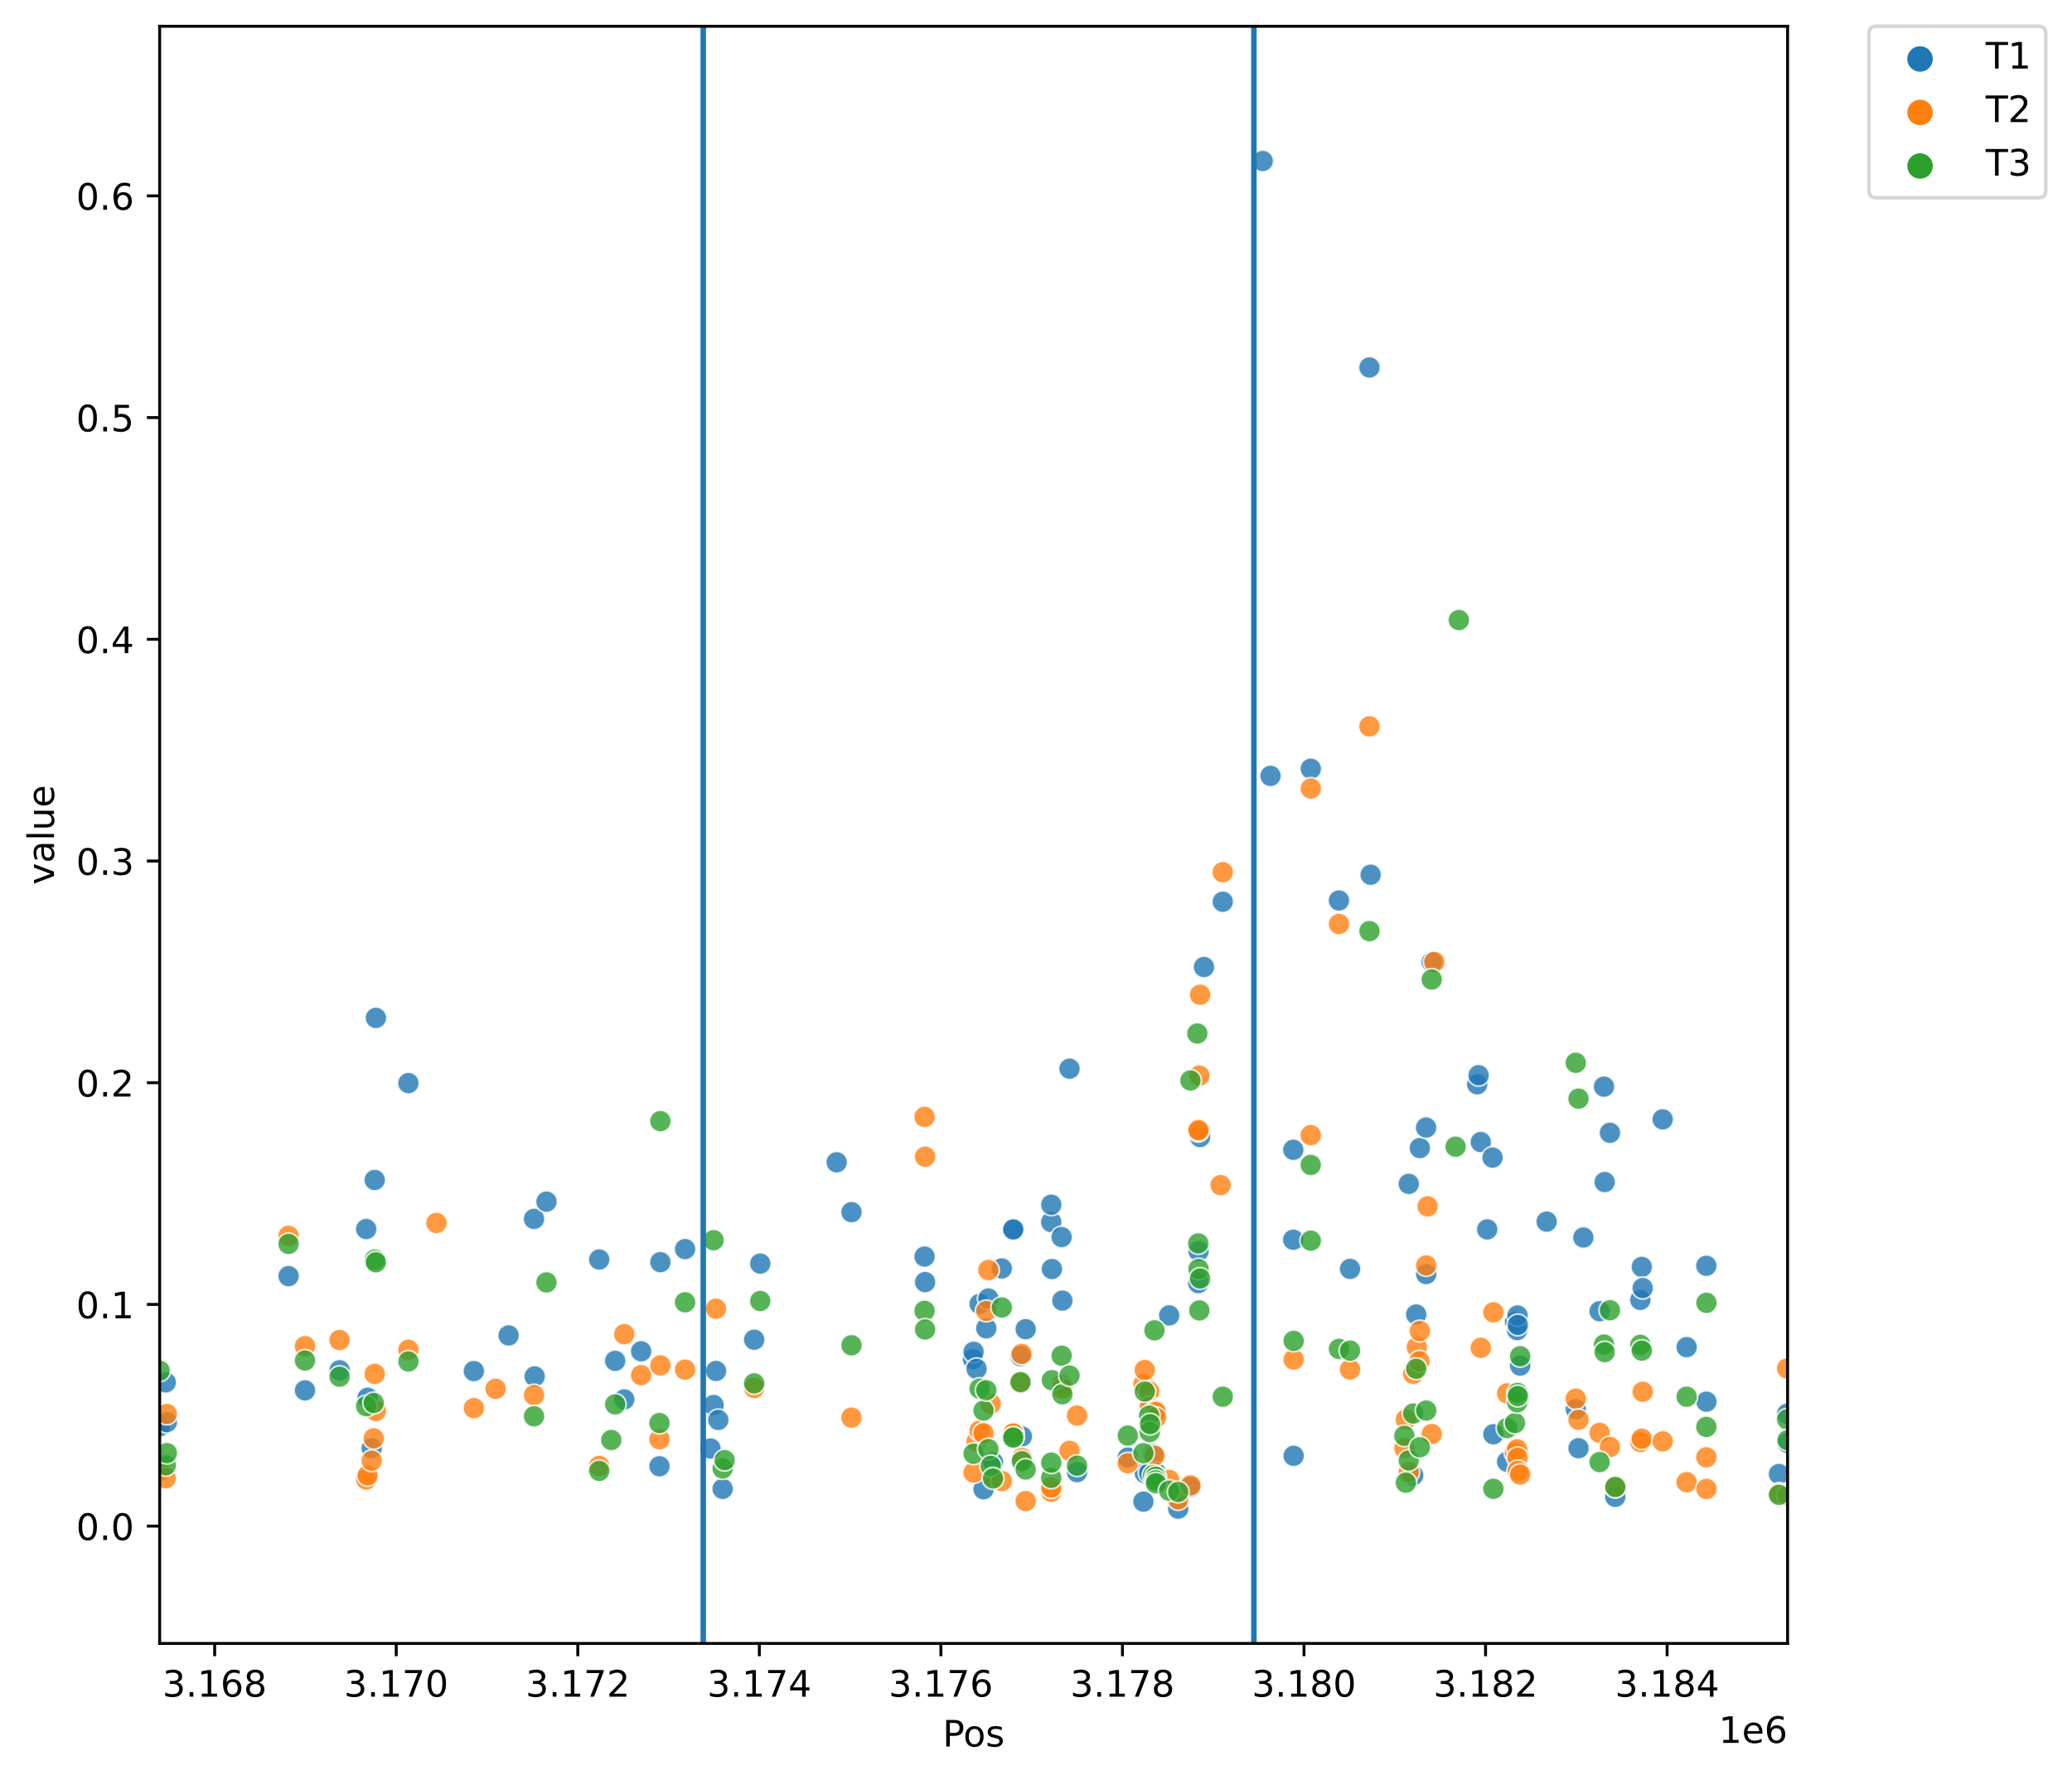 <?xml version="1.0" encoding="utf-8" standalone="no"?>
<!DOCTYPE svg PUBLIC "-//W3C//DTD SVG 1.1//EN"
  "http://www.w3.org/Graphics/SVG/1.1/DTD/svg11.dtd">
<!-- Created with matplotlib (https://matplotlib.org/) -->
<svg height="488.276pt" version="1.1" viewBox="0 0 568.172 488.276" width="568.172pt" xmlns="http://www.w3.org/2000/svg" xmlns:xlink="http://www.w3.org/1999/xlink">
 <defs>
  <style type="text/css">*{stroke-linecap:butt;stroke-linejoin:round;}</style>
 </defs>
 <g id="figure_1">
  <g id="patch_1">
   <path d="M 0 488.276 
L 568.172 488.276 
L 568.172 0 
L 0 0 
z
" style="fill:#ffffff;"/>
  </g>
  <g id="axes_1">
   <g id="patch_2">
    <path d="M 43.781 450.72 
L 490.181 450.72 
L 490.181 7.2 
L 43.781 7.2 
z
" style="fill:#ffffff;"/>
   </g>
   <g id="PathCollection_1">
    <defs>
     <path d="M 0 3 
C 0.796 3 1.559 2.684 2.121 2.121 
C 2.684 1.559 3 0.796 3 -0 
C 3 -0.796 2.684 -1.559 2.121 -2.121 
C 1.559 -2.684 0.796 -3 0 -3 
C -0.796 -3 -1.559 -2.684 -2.121 -2.121 
C -2.684 -1.559 -3 -0.796 -3 0 
C -3 0.796 -2.684 1.559 -2.121 2.121 
C -1.559 2.684 -0.796 3 0 3 
z
" id="C0_0_7368a87e43"/>
    </defs>
    <g clip-path="url(#p0a542ec225)">
     <use style="fill:#1f77b4;fill-opacity:0.8;stroke:#ffffff;stroke-opacity:0.8;stroke-width:0.48;" x="43.781" xlink:href="#C0_0_7368a87e43" y="391.142"/>
    </g>
    <g clip-path="url(#p0a542ec225)">
     <use style="fill:#1f77b4;fill-opacity:0.8;stroke:#ffffff;stroke-opacity:0.8;stroke-width:0.48;" x="45.449" xlink:href="#C0_0_7368a87e43" y="379.124"/>
    </g>
    <g clip-path="url(#p0a542ec225)">
     <use style="fill:#1f77b4;fill-opacity:0.8;stroke:#ffffff;stroke-opacity:0.8;stroke-width:0.48;" x="45.748" xlink:href="#C0_0_7368a87e43" y="390.04"/>
    </g>
    <g clip-path="url(#p0a542ec225)">
     <use style="fill:#1f77b4;fill-opacity:0.8;stroke:#ffffff;stroke-opacity:0.8;stroke-width:0.48;" x="79.129" xlink:href="#C0_0_7368a87e43" y="349.979"/>
    </g>
    <g clip-path="url(#p0a542ec225)">
     <use style="fill:#1f77b4;fill-opacity:0.8;stroke:#ffffff;stroke-opacity:0.8;stroke-width:0.48;" x="83.634" xlink:href="#C0_0_7368a87e43" y="381.314"/>
    </g>
    <g clip-path="url(#p0a542ec225)">
     <use style="fill:#1f77b4;fill-opacity:0.8;stroke:#ffffff;stroke-opacity:0.8;stroke-width:0.48;" x="93.118" xlink:href="#C0_0_7368a87e43" y="375.808"/>
    </g>
    <g clip-path="url(#p0a542ec225)">
     <use style="fill:#1f77b4;fill-opacity:0.8;stroke:#ffffff;stroke-opacity:0.8;stroke-width:0.48;" x="100.412" xlink:href="#C0_0_7368a87e43" y="337.076"/>
    </g>
    <g clip-path="url(#p0a542ec225)">
     <use style="fill:#1f77b4;fill-opacity:0.8;stroke:#ffffff;stroke-opacity:0.8;stroke-width:0.48;" x="100.81" xlink:href="#C0_0_7368a87e43" y="383.343"/>
    </g>
    <g clip-path="url(#p0a542ec225)">
     <use style="fill:#1f77b4;fill-opacity:0.8;stroke:#ffffff;stroke-opacity:0.8;stroke-width:0.48;" x="101.93" xlink:href="#C0_0_7368a87e43" y="397.193"/>
    </g>
    <g clip-path="url(#p0a542ec225)">
     <use style="fill:#1f77b4;fill-opacity:0.8;stroke:#ffffff;stroke-opacity:0.8;stroke-width:0.48;" x="102.752" xlink:href="#C0_0_7368a87e43" y="323.617"/>
    </g>
    <g clip-path="url(#p0a542ec225)">
     <use style="fill:#1f77b4;fill-opacity:0.8;stroke:#ffffff;stroke-opacity:0.8;stroke-width:0.48;" x="103.076" xlink:href="#C0_0_7368a87e43" y="279.162"/>
    </g>
    <g clip-path="url(#p0a542ec225)">
     <use style="fill:#1f77b4;fill-opacity:0.8;stroke:#ffffff;stroke-opacity:0.8;stroke-width:0.48;" x="111.987" xlink:href="#C0_0_7368a87e43" y="297.048"/>
    </g>
    <g clip-path="url(#p0a542ec225)">
     <use style="fill:#1f77b4;fill-opacity:0.8;stroke:#ffffff;stroke-opacity:0.8;stroke-width:0.48;" x="129.935" xlink:href="#C0_0_7368a87e43" y="376.029"/>
    </g>
    <g clip-path="url(#p0a542ec225)">
     <use style="fill:#1f77b4;fill-opacity:0.8;stroke:#ffffff;stroke-opacity:0.8;stroke-width:0.48;" x="139.469" xlink:href="#C0_0_7368a87e43" y="366.249"/>
    </g>
    <g clip-path="url(#p0a542ec225)">
     <use style="fill:#1f77b4;fill-opacity:0.8;stroke:#ffffff;stroke-opacity:0.8;stroke-width:0.48;" x="146.439" xlink:href="#C0_0_7368a87e43" y="334.282"/>
    </g>
    <g clip-path="url(#p0a542ec225)">
     <use style="fill:#1f77b4;fill-opacity:0.8;stroke:#ffffff;stroke-opacity:0.8;stroke-width:0.48;" x="146.613" xlink:href="#C0_0_7368a87e43" y="377.487"/>
    </g>
    <g clip-path="url(#p0a542ec225)">
     <use style="fill:#1f77b4;fill-opacity:0.8;stroke:#ffffff;stroke-opacity:0.8;stroke-width:0.48;" x="149.849" xlink:href="#C0_0_7368a87e43" y="329.557"/>
    </g>
    <g clip-path="url(#p0a542ec225)">
     <use style="fill:#1f77b4;fill-opacity:0.8;stroke:#ffffff;stroke-opacity:0.8;stroke-width:0.48;" x="164.311" xlink:href="#C0_0_7368a87e43" y="345.432"/>
    </g>
    <g clip-path="url(#p0a542ec225)">
     <use style="fill:#1f77b4;fill-opacity:0.8;stroke:#ffffff;stroke-opacity:0.8;stroke-width:0.48;" x="168.693" xlink:href="#C0_0_7368a87e43" y="373.216"/>
    </g>
    <g clip-path="url(#p0a542ec225)">
     <use style="fill:#1f77b4;fill-opacity:0.8;stroke:#ffffff;stroke-opacity:0.8;stroke-width:0.48;" x="171.182" xlink:href="#C0_0_7368a87e43" y="383.785"/>
    </g>
    <g clip-path="url(#p0a542ec225)">
     <use style="fill:#1f77b4;fill-opacity:0.8;stroke:#ffffff;stroke-opacity:0.8;stroke-width:0.48;" x="175.812" xlink:href="#C0_0_7368a87e43" y="370.601"/>
    </g>
    <g clip-path="url(#p0a542ec225)">
     <use style="fill:#1f77b4;fill-opacity:0.8;stroke:#ffffff;stroke-opacity:0.8;stroke-width:0.48;" x="180.84" xlink:href="#C0_0_7368a87e43" y="402.13"/>
    </g>
    <g clip-path="url(#p0a542ec225)">
     <use style="fill:#1f77b4;fill-opacity:0.8;stroke:#ffffff;stroke-opacity:0.8;stroke-width:0.48;" x="181.089" xlink:href="#C0_0_7368a87e43" y="346.154"/>
    </g>
    <g clip-path="url(#p0a542ec225)">
     <use style="fill:#1f77b4;fill-opacity:0.8;stroke:#ffffff;stroke-opacity:0.8;stroke-width:0.48;" x="187.86" xlink:href="#C0_0_7368a87e43" y="342.567"/>
    </g>
    <g clip-path="url(#p0a542ec225)">
     <use style="fill:#1f77b4;fill-opacity:0.8;stroke:#ffffff;stroke-opacity:0.8;stroke-width:0.48;" x="194.83" xlink:href="#C0_0_7368a87e43" y="397.257"/>
    </g>
    <g clip-path="url(#p0a542ec225)">
     <use style="fill:#1f77b4;fill-opacity:0.8;stroke:#ffffff;stroke-opacity:0.8;stroke-width:0.48;" x="195.676" xlink:href="#C0_0_7368a87e43" y="385.335"/>
    </g>
    <g clip-path="url(#p0a542ec225)">
     <use style="fill:#1f77b4;fill-opacity:0.8;stroke:#ffffff;stroke-opacity:0.8;stroke-width:0.48;" x="196.348" xlink:href="#C0_0_7368a87e43" y="375.995"/>
    </g>
    <g clip-path="url(#p0a542ec225)">
     <use style="fill:#1f77b4;fill-opacity:0.8;stroke:#ffffff;stroke-opacity:0.8;stroke-width:0.48;" x="196.971" xlink:href="#C0_0_7368a87e43" y="389.427"/>
    </g>
    <g clip-path="url(#p0a542ec225)">
     <use style="fill:#1f77b4;fill-opacity:0.8;stroke:#ffffff;stroke-opacity:0.8;stroke-width:0.48;" x="198.166" xlink:href="#C0_0_7368a87e43" y="408.333"/>
    </g>
    <g clip-path="url(#p0a542ec225)">
     <use style="fill:#1f77b4;fill-opacity:0.8;stroke:#ffffff;stroke-opacity:0.8;stroke-width:0.48;" x="206.803" xlink:href="#C0_0_7368a87e43" y="367.427"/>
    </g>
    <g clip-path="url(#p0a542ec225)">
     <use style="fill:#1f77b4;fill-opacity:0.8;stroke:#ffffff;stroke-opacity:0.8;stroke-width:0.48;" x="208.471" xlink:href="#C0_0_7368a87e43" y="346.548"/>
    </g>
    <g clip-path="url(#p0a542ec225)">
     <use style="fill:#1f77b4;fill-opacity:0.8;stroke:#ffffff;stroke-opacity:0.8;stroke-width:0.48;" x="229.431" xlink:href="#C0_0_7368a87e43" y="318.77"/>
    </g>
    <g clip-path="url(#p0a542ec225)">
     <use style="fill:#1f77b4;fill-opacity:0.8;stroke:#ffffff;stroke-opacity:0.8;stroke-width:0.48;" x="233.488" xlink:href="#C0_0_7368a87e43" y="332.436"/>
    </g>
    <g clip-path="url(#p0a542ec225)">
     <use style="fill:#1f77b4;fill-opacity:0.8;stroke:#ffffff;stroke-opacity:0.8;stroke-width:0.48;" x="253.527" xlink:href="#C0_0_7368a87e43" y="344.616"/>
    </g>
    <g clip-path="url(#p0a542ec225)">
     <use style="fill:#1f77b4;fill-opacity:0.8;stroke:#ffffff;stroke-opacity:0.8;stroke-width:0.48;" x="253.676" xlink:href="#C0_0_7368a87e43" y="351.619"/>
    </g>
    <g clip-path="url(#p0a542ec225)">
     <use style="fill:#1f77b4;fill-opacity:0.8;stroke:#ffffff;stroke-opacity:0.8;stroke-width:0.48;" x="266.795" xlink:href="#C0_0_7368a87e43" y="372.722"/>
    </g>
    <g clip-path="url(#p0a542ec225)">
     <use style="fill:#1f77b4;fill-opacity:0.8;stroke:#ffffff;stroke-opacity:0.8;stroke-width:0.48;" x="266.969" xlink:href="#C0_0_7368a87e43" y="370.73"/>
    </g>
    <g clip-path="url(#p0a542ec225)">
     <use style="fill:#1f77b4;fill-opacity:0.8;stroke:#ffffff;stroke-opacity:0.8;stroke-width:0.48;" x="267.79" xlink:href="#C0_0_7368a87e43" y="375.418"/>
    </g>
    <g clip-path="url(#p0a542ec225)">
     <use style="fill:#1f77b4;fill-opacity:0.8;stroke:#ffffff;stroke-opacity:0.8;stroke-width:0.48;" x="268.612" xlink:href="#C0_0_7368a87e43" y="357.594"/>
    </g>
    <g clip-path="url(#p0a542ec225)">
     <use style="fill:#1f77b4;fill-opacity:0.8;stroke:#ffffff;stroke-opacity:0.8;stroke-width:0.48;" x="269.707" xlink:href="#C0_0_7368a87e43" y="408.441"/>
    </g>
    <g clip-path="url(#p0a542ec225)">
     <use style="fill:#1f77b4;fill-opacity:0.8;stroke:#ffffff;stroke-opacity:0.8;stroke-width:0.48;" x="270.454" xlink:href="#C0_0_7368a87e43" y="364.307"/>
    </g>
    <g clip-path="url(#p0a542ec225)">
     <use style="fill:#1f77b4;fill-opacity:0.8;stroke:#ffffff;stroke-opacity:0.8;stroke-width:0.48;" x="271.026" xlink:href="#C0_0_7368a87e43" y="356.135"/>
    </g>
    <g clip-path="url(#p0a542ec225)">
     <use style="fill:#1f77b4;fill-opacity:0.8;stroke:#ffffff;stroke-opacity:0.8;stroke-width:0.48;" x="271.674" xlink:href="#C0_0_7368a87e43" y="402.31"/>
    </g>
    <g clip-path="url(#p0a542ec225)">
     <use style="fill:#1f77b4;fill-opacity:0.8;stroke:#ffffff;stroke-opacity:0.8;stroke-width:0.48;" x="272.296" xlink:href="#C0_0_7368a87e43" y="401.025"/>
    </g>
    <g clip-path="url(#p0a542ec225)">
     <use style="fill:#1f77b4;fill-opacity:0.8;stroke:#ffffff;stroke-opacity:0.8;stroke-width:0.48;" x="274.71" xlink:href="#C0_0_7368a87e43" y="347.878"/>
    </g>
    <g clip-path="url(#p0a542ec225)">
     <use style="fill:#1f77b4;fill-opacity:0.8;stroke:#ffffff;stroke-opacity:0.8;stroke-width:0.48;" x="277.822" xlink:href="#C0_0_7368a87e43" y="337.177"/>
    </g>
    <g clip-path="url(#p0a542ec225)">
     <use style="fill:#1f77b4;fill-opacity:0.8;stroke:#ffffff;stroke-opacity:0.8;stroke-width:0.48;" x="277.847" xlink:href="#C0_0_7368a87e43" y="337.177"/>
    </g>
    <g clip-path="url(#p0a542ec225)">
     <use style="fill:#1f77b4;fill-opacity:0.8;stroke:#ffffff;stroke-opacity:0.8;stroke-width:0.48;" x="279.838" xlink:href="#C0_0_7368a87e43" y="371.913"/>
    </g>
    <g clip-path="url(#p0a542ec225)">
     <use style="fill:#1f77b4;fill-opacity:0.8;stroke:#ffffff;stroke-opacity:0.8;stroke-width:0.48;" x="280.212" xlink:href="#C0_0_7368a87e43" y="393.947"/>
    </g>
    <g clip-path="url(#p0a542ec225)">
     <use style="fill:#1f77b4;fill-opacity:0.8;stroke:#ffffff;stroke-opacity:0.8;stroke-width:0.48;" x="281.257" xlink:href="#C0_0_7368a87e43" y="364.534"/>
    </g>
    <g clip-path="url(#p0a542ec225)">
     <use style="fill:#1f77b4;fill-opacity:0.8;stroke:#ffffff;stroke-opacity:0.8;stroke-width:0.48;" x="288.252" xlink:href="#C0_0_7368a87e43" y="335.156"/>
    </g>
    <g clip-path="url(#p0a542ec225)">
     <use style="fill:#1f77b4;fill-opacity:0.8;stroke:#ffffff;stroke-opacity:0.8;stroke-width:0.48;" x="288.277" xlink:href="#C0_0_7368a87e43" y="330.395"/>
    </g>
    <g clip-path="url(#p0a542ec225)">
     <use style="fill:#1f77b4;fill-opacity:0.8;stroke:#ffffff;stroke-opacity:0.8;stroke-width:0.48;" x="288.451" xlink:href="#C0_0_7368a87e43" y="348.035"/>
    </g>
    <g clip-path="url(#p0a542ec225)">
     <use style="fill:#1f77b4;fill-opacity:0.8;stroke:#ffffff;stroke-opacity:0.8;stroke-width:0.48;" x="291.115" xlink:href="#C0_0_7368a87e43" y="339.272"/>
    </g>
    <g clip-path="url(#p0a542ec225)">
     <use style="fill:#1f77b4;fill-opacity:0.8;stroke:#ffffff;stroke-opacity:0.8;stroke-width:0.48;" x="291.314" xlink:href="#C0_0_7368a87e43" y="356.697"/>
    </g>
    <g clip-path="url(#p0a542ec225)">
     <use style="fill:#1f77b4;fill-opacity:0.8;stroke:#ffffff;stroke-opacity:0.8;stroke-width:0.48;" x="293.28" xlink:href="#C0_0_7368a87e43" y="293.098"/>
    </g>
    <g clip-path="url(#p0a542ec225)">
     <use style="fill:#1f77b4;fill-opacity:0.8;stroke:#ffffff;stroke-opacity:0.8;stroke-width:0.48;" x="295.346" xlink:href="#C0_0_7368a87e43" y="403.742"/>
    </g>
    <g clip-path="url(#p0a542ec225)">
     <use style="fill:#1f77b4;fill-opacity:0.8;stroke:#ffffff;stroke-opacity:0.8;stroke-width:0.48;" x="309.261" xlink:href="#C0_0_7368a87e43" y="399.736"/>
    </g>
    <g clip-path="url(#p0a542ec225)">
     <use style="fill:#1f77b4;fill-opacity:0.8;stroke:#ffffff;stroke-opacity:0.8;stroke-width:0.48;" x="313.543" xlink:href="#C0_0_7368a87e43" y="411.824"/>
    </g>
    <g clip-path="url(#p0a542ec225)">
     <use style="fill:#1f77b4;fill-opacity:0.8;stroke:#ffffff;stroke-opacity:0.8;stroke-width:0.48;" x="313.916" xlink:href="#C0_0_7368a87e43" y="404.018"/>
    </g>
    <g clip-path="url(#p0a542ec225)">
     <use style="fill:#1f77b4;fill-opacity:0.8;stroke:#ffffff;stroke-opacity:0.8;stroke-width:0.48;" x="315.136" xlink:href="#C0_0_7368a87e43" y="403.958"/>
    </g>
    <g clip-path="url(#p0a542ec225)">
     <use style="fill:#1f77b4;fill-opacity:0.8;stroke:#ffffff;stroke-opacity:0.8;stroke-width:0.48;" x="315.261" xlink:href="#C0_0_7368a87e43" y="388.529"/>
    </g>
    <g clip-path="url(#p0a542ec225)">
     <use style="fill:#1f77b4;fill-opacity:0.8;stroke:#ffffff;stroke-opacity:0.8;stroke-width:0.48;" x="315.36" xlink:href="#C0_0_7368a87e43" y="386.766"/>
    </g>
    <g clip-path="url(#p0a542ec225)">
     <use style="fill:#1f77b4;fill-opacity:0.8;stroke:#ffffff;stroke-opacity:0.8;stroke-width:0.48;" x="316.206" xlink:href="#C0_0_7368a87e43" y="398.769"/>
    </g>
    <g clip-path="url(#p0a542ec225)">
     <use style="fill:#1f77b4;fill-opacity:0.8;stroke:#ffffff;stroke-opacity:0.8;stroke-width:0.48;" x="316.903" xlink:href="#C0_0_7368a87e43" y="403.851"/>
    </g>
    <g clip-path="url(#p0a542ec225)">
     <use style="fill:#1f77b4;fill-opacity:0.8;stroke:#ffffff;stroke-opacity:0.8;stroke-width:0.48;" x="316.928" xlink:href="#C0_0_7368a87e43" y="405.073"/>
    </g>
    <g clip-path="url(#p0a542ec225)">
     <use style="fill:#1f77b4;fill-opacity:0.8;stroke:#ffffff;stroke-opacity:0.8;stroke-width:0.48;" x="316.978" xlink:href="#C0_0_7368a87e43" y="405.926"/>
    </g>
    <g clip-path="url(#p0a542ec225)">
     <use style="fill:#1f77b4;fill-opacity:0.8;stroke:#ffffff;stroke-opacity:0.8;stroke-width:0.48;" x="320.612" xlink:href="#C0_0_7368a87e43" y="360.754"/>
    </g>
    <g clip-path="url(#p0a542ec225)">
     <use style="fill:#1f77b4;fill-opacity:0.8;stroke:#ffffff;stroke-opacity:0.8;stroke-width:0.48;" x="323.077" xlink:href="#C0_0_7368a87e43" y="413.76"/>
    </g>
    <g clip-path="url(#p0a542ec225)">
     <use style="fill:#1f77b4;fill-opacity:0.8;stroke:#ffffff;stroke-opacity:0.8;stroke-width:0.48;" x="326.437" xlink:href="#C0_0_7368a87e43" y="407.831"/>
    </g>
    <g clip-path="url(#p0a542ec225)">
     <use style="fill:#1f77b4;fill-opacity:0.8;stroke:#ffffff;stroke-opacity:0.8;stroke-width:0.48;" x="328.578" xlink:href="#C0_0_7368a87e43" y="351.895"/>
    </g>
    <g clip-path="url(#p0a542ec225)">
     <use style="fill:#1f77b4;fill-opacity:0.8;stroke:#ffffff;stroke-opacity:0.8;stroke-width:0.48;" x="328.653" xlink:href="#C0_0_7368a87e43" y="343.118"/>
    </g>
    <g clip-path="url(#p0a542ec225)">
     <use style="fill:#1f77b4;fill-opacity:0.8;stroke:#ffffff;stroke-opacity:0.8;stroke-width:0.48;" x="329.076" xlink:href="#C0_0_7368a87e43" y="311.835"/>
    </g>
    <g clip-path="url(#p0a542ec225)">
     <use style="fill:#1f77b4;fill-opacity:0.8;stroke:#ffffff;stroke-opacity:0.8;stroke-width:0.48;" x="330.146" xlink:href="#C0_0_7368a87e43" y="265.207"/>
    </g>
    <g clip-path="url(#p0a542ec225)">
     <use style="fill:#1f77b4;fill-opacity:0.8;stroke:#ffffff;stroke-opacity:0.8;stroke-width:0.48;" x="335.299" xlink:href="#C0_0_7368a87e43" y="247.298"/>
    </g>
    <g clip-path="url(#p0a542ec225)">
     <use style="fill:#1f77b4;fill-opacity:0.8;stroke:#ffffff;stroke-opacity:0.8;stroke-width:0.48;" x="346.252" xlink:href="#C0_0_7368a87e43" y="44.16"/>
    </g>
    <g clip-path="url(#p0a542ec225)">
     <use style="fill:#1f77b4;fill-opacity:0.8;stroke:#ffffff;stroke-opacity:0.8;stroke-width:0.48;" x="348.393" xlink:href="#C0_0_7368a87e43" y="212.79"/>
    </g>
    <g clip-path="url(#p0a542ec225)">
     <use style="fill:#1f77b4;fill-opacity:0.8;stroke:#ffffff;stroke-opacity:0.8;stroke-width:0.48;" x="354.616" xlink:href="#C0_0_7368a87e43" y="340.004"/>
    </g>
    <g clip-path="url(#p0a542ec225)">
     <use style="fill:#1f77b4;fill-opacity:0.8;stroke:#ffffff;stroke-opacity:0.8;stroke-width:0.48;" x="354.641" xlink:href="#C0_0_7368a87e43" y="315.337"/>
    </g>
    <g clip-path="url(#p0a542ec225)">
     <use style="fill:#1f77b4;fill-opacity:0.8;stroke:#ffffff;stroke-opacity:0.8;stroke-width:0.48;" x="354.74" xlink:href="#C0_0_7368a87e43" y="399.261"/>
    </g>
    <g clip-path="url(#p0a542ec225)">
     <use style="fill:#1f77b4;fill-opacity:0.8;stroke:#ffffff;stroke-opacity:0.8;stroke-width:0.48;" x="359.445" xlink:href="#C0_0_7368a87e43" y="210.832"/>
    </g>
    <g clip-path="url(#p0a542ec225)">
     <use style="fill:#1f77b4;fill-opacity:0.8;stroke:#ffffff;stroke-opacity:0.8;stroke-width:0.48;" x="367.162" xlink:href="#C0_0_7368a87e43" y="246.965"/>
    </g>
    <g clip-path="url(#p0a542ec225)">
     <use style="fill:#1f77b4;fill-opacity:0.8;stroke:#ffffff;stroke-opacity:0.8;stroke-width:0.48;" x="370.199" xlink:href="#C0_0_7368a87e43" y="348.002"/>
    </g>
    <g clip-path="url(#p0a542ec225)">
     <use style="fill:#1f77b4;fill-opacity:0.8;stroke:#ffffff;stroke-opacity:0.8;stroke-width:0.48;" x="375.526" xlink:href="#C0_0_7368a87e43" y="100.784"/>
    </g>
    <g clip-path="url(#p0a542ec225)">
     <use style="fill:#1f77b4;fill-opacity:0.8;stroke:#ffffff;stroke-opacity:0.8;stroke-width:0.48;" x="375.849" xlink:href="#C0_0_7368a87e43" y="239.902"/>
    </g>
    <g clip-path="url(#p0a542ec225)">
     <use style="fill:#1f77b4;fill-opacity:0.8;stroke:#ffffff;stroke-opacity:0.8;stroke-width:0.48;" x="386.304" xlink:href="#C0_0_7368a87e43" y="324.679"/>
    </g>
    <g clip-path="url(#p0a542ec225)">
     <use style="fill:#1f77b4;fill-opacity:0.8;stroke:#ffffff;stroke-opacity:0.8;stroke-width:0.48;" x="387.524" xlink:href="#C0_0_7368a87e43" y="404.635"/>
    </g>
    <g clip-path="url(#p0a542ec225)">
     <use style="fill:#1f77b4;fill-opacity:0.8;stroke:#ffffff;stroke-opacity:0.8;stroke-width:0.48;" x="388.345" xlink:href="#C0_0_7368a87e43" y="360.504"/>
    </g>
    <g clip-path="url(#p0a542ec225)">
     <use style="fill:#1f77b4;fill-opacity:0.8;stroke:#ffffff;stroke-opacity:0.8;stroke-width:0.48;" x="389.341" xlink:href="#C0_0_7368a87e43" y="314.857"/>
    </g>
    <g clip-path="url(#p0a542ec225)">
     <use style="fill:#1f77b4;fill-opacity:0.8;stroke:#ffffff;stroke-opacity:0.8;stroke-width:0.48;" x="391.059" xlink:href="#C0_0_7368a87e43" y="309.235"/>
    </g>
    <g clip-path="url(#p0a542ec225)">
     <use style="fill:#1f77b4;fill-opacity:0.8;stroke:#ffffff;stroke-opacity:0.8;stroke-width:0.48;" x="391.084" xlink:href="#C0_0_7368a87e43" y="349.403"/>
    </g>
    <g clip-path="url(#p0a542ec225)">
     <use style="fill:#1f77b4;fill-opacity:0.8;stroke:#ffffff;stroke-opacity:0.8;stroke-width:0.48;" x="392.602" xlink:href="#C0_0_7368a87e43" y="263.845"/>
    </g>
    <g clip-path="url(#p0a542ec225)">
     <use style="fill:#1f77b4;fill-opacity:0.8;stroke:#ffffff;stroke-opacity:0.8;stroke-width:0.48;" x="405.073" xlink:href="#C0_0_7368a87e43" y="297.378"/>
    </g>
    <g clip-path="url(#p0a542ec225)">
     <use style="fill:#1f77b4;fill-opacity:0.8;stroke:#ffffff;stroke-opacity:0.8;stroke-width:0.48;" x="405.447" xlink:href="#C0_0_7368a87e43" y="294.891"/>
    </g>
    <g clip-path="url(#p0a542ec225)">
     <use style="fill:#1f77b4;fill-opacity:0.8;stroke:#ffffff;stroke-opacity:0.8;stroke-width:0.48;" x="406.044" xlink:href="#C0_0_7368a87e43" y="313.217"/>
    </g>
    <g clip-path="url(#p0a542ec225)">
     <use style="fill:#1f77b4;fill-opacity:0.8;stroke:#ffffff;stroke-opacity:0.8;stroke-width:0.48;" x="407.811" xlink:href="#C0_0_7368a87e43" y="337.174"/>
    </g>
    <g clip-path="url(#p0a542ec225)">
     <use style="fill:#1f77b4;fill-opacity:0.8;stroke:#ffffff;stroke-opacity:0.8;stroke-width:0.48;" x="409.28" xlink:href="#C0_0_7368a87e43" y="317.47"/>
    </g>
    <g clip-path="url(#p0a542ec225)">
     <use style="fill:#1f77b4;fill-opacity:0.8;stroke:#ffffff;stroke-opacity:0.8;stroke-width:0.48;" x="409.504" xlink:href="#C0_0_7368a87e43" y="393.353"/>
    </g>
    <g clip-path="url(#p0a542ec225)">
     <use style="fill:#1f77b4;fill-opacity:0.8;stroke:#ffffff;stroke-opacity:0.8;stroke-width:0.48;" x="413.263" xlink:href="#C0_0_7368a87e43" y="400.89"/>
    </g>
    <g clip-path="url(#p0a542ec225)">
     <use style="fill:#1f77b4;fill-opacity:0.8;stroke:#ffffff;stroke-opacity:0.8;stroke-width:0.48;" x="415.429" xlink:href="#C0_0_7368a87e43" y="362.494"/>
    </g>
    <g clip-path="url(#p0a542ec225)">
     <use style="fill:#1f77b4;fill-opacity:0.8;stroke:#ffffff;stroke-opacity:0.8;stroke-width:0.48;" x="416.026" xlink:href="#C0_0_7368a87e43" y="364.787"/>
    </g>
    <g clip-path="url(#p0a542ec225)">
     <use style="fill:#1f77b4;fill-opacity:0.8;stroke:#ffffff;stroke-opacity:0.8;stroke-width:0.48;" x="416.126" xlink:href="#C0_0_7368a87e43" y="360.774"/>
    </g>
    <g clip-path="url(#p0a542ec225)">
     <use style="fill:#1f77b4;fill-opacity:0.8;stroke:#ffffff;stroke-opacity:0.8;stroke-width:0.48;" x="416.2" xlink:href="#C0_0_7368a87e43" y="363.361"/>
    </g>
    <g clip-path="url(#p0a542ec225)">
     <use style="fill:#1f77b4;fill-opacity:0.8;stroke:#ffffff;stroke-opacity:0.8;stroke-width:0.48;" x="416.847" xlink:href="#C0_0_7368a87e43" y="374.516"/>
    </g>
    <g clip-path="url(#p0a542ec225)">
     <use style="fill:#1f77b4;fill-opacity:0.8;stroke:#ffffff;stroke-opacity:0.8;stroke-width:0.48;" x="424.116" xlink:href="#C0_0_7368a87e43" y="335.035"/>
    </g>
    <g clip-path="url(#p0a542ec225)">
     <use style="fill:#1f77b4;fill-opacity:0.8;stroke:#ffffff;stroke-opacity:0.8;stroke-width:0.48;" x="432.107" xlink:href="#C0_0_7368a87e43" y="386.456"/>
    </g>
    <g clip-path="url(#p0a542ec225)">
     <use style="fill:#1f77b4;fill-opacity:0.8;stroke:#ffffff;stroke-opacity:0.8;stroke-width:0.48;" x="432.853" xlink:href="#C0_0_7368a87e43" y="397.183"/>
    </g>
    <g clip-path="url(#p0a542ec225)">
     <use style="fill:#1f77b4;fill-opacity:0.8;stroke:#ffffff;stroke-opacity:0.8;stroke-width:0.48;" x="434.173" xlink:href="#C0_0_7368a87e43" y="339.396"/>
    </g>
    <g clip-path="url(#p0a542ec225)">
     <use style="fill:#1f77b4;fill-opacity:0.8;stroke:#ffffff;stroke-opacity:0.8;stroke-width:0.48;" x="438.629" xlink:href="#C0_0_7368a87e43" y="359.61"/>
    </g>
    <g clip-path="url(#p0a542ec225)">
     <use style="fill:#1f77b4;fill-opacity:0.8;stroke:#ffffff;stroke-opacity:0.8;stroke-width:0.48;" x="439.848" xlink:href="#C0_0_7368a87e43" y="298.013"/>
    </g>
    <g clip-path="url(#p0a542ec225)">
     <use style="fill:#1f77b4;fill-opacity:0.8;stroke:#ffffff;stroke-opacity:0.8;stroke-width:0.48;" x="440.023" xlink:href="#C0_0_7368a87e43" y="324.18"/>
    </g>
    <g clip-path="url(#p0a542ec225)">
     <use style="fill:#1f77b4;fill-opacity:0.8;stroke:#ffffff;stroke-opacity:0.8;stroke-width:0.48;" x="441.466" xlink:href="#C0_0_7368a87e43" y="310.677"/>
    </g>
    <g clip-path="url(#p0a542ec225)">
     <use style="fill:#1f77b4;fill-opacity:0.8;stroke:#ffffff;stroke-opacity:0.8;stroke-width:0.48;" x="442.935" xlink:href="#C0_0_7368a87e43" y="410.516"/>
    </g>
    <g clip-path="url(#p0a542ec225)">
     <use style="fill:#1f77b4;fill-opacity:0.8;stroke:#ffffff;stroke-opacity:0.8;stroke-width:0.48;" x="449.805" xlink:href="#C0_0_7368a87e43" y="356.508"/>
    </g>
    <g clip-path="url(#p0a542ec225)">
     <use style="fill:#1f77b4;fill-opacity:0.8;stroke:#ffffff;stroke-opacity:0.8;stroke-width:0.48;" x="450.204" xlink:href="#C0_0_7368a87e43" y="347.455"/>
    </g>
    <g clip-path="url(#p0a542ec225)">
     <use style="fill:#1f77b4;fill-opacity:0.8;stroke:#ffffff;stroke-opacity:0.8;stroke-width:0.48;" x="450.453" xlink:href="#C0_0_7368a87e43" y="353.255"/>
    </g>
    <g clip-path="url(#p0a542ec225)">
     <use style="fill:#1f77b4;fill-opacity:0.8;stroke:#ffffff;stroke-opacity:0.8;stroke-width:0.48;" x="455.929" xlink:href="#C0_0_7368a87e43" y="306.994"/>
    </g>
    <g clip-path="url(#p0a542ec225)">
     <use style="fill:#1f77b4;fill-opacity:0.8;stroke:#ffffff;stroke-opacity:0.8;stroke-width:0.48;" x="462.501" xlink:href="#C0_0_7368a87e43" y="369.459"/>
    </g>
    <g clip-path="url(#p0a542ec225)">
     <use style="fill:#1f77b4;fill-opacity:0.8;stroke:#ffffff;stroke-opacity:0.8;stroke-width:0.48;" x="467.902" xlink:href="#C0_0_7368a87e43" y="347.15"/>
    </g>
    <g clip-path="url(#p0a542ec225)">
     <use style="fill:#1f77b4;fill-opacity:0.8;stroke:#ffffff;stroke-opacity:0.8;stroke-width:0.48;" x="467.927" xlink:href="#C0_0_7368a87e43" y="384.415"/>
    </g>
    <g clip-path="url(#p0a542ec225)">
     <use style="fill:#1f77b4;fill-opacity:0.8;stroke:#ffffff;stroke-opacity:0.8;stroke-width:0.48;" x="487.816" xlink:href="#C0_0_7368a87e43" y="404.257"/>
    </g>
    <g clip-path="url(#p0a542ec225)">
     <use style="fill:#1f77b4;fill-opacity:0.8;stroke:#ffffff;stroke-opacity:0.8;stroke-width:0.48;" x="490.057" xlink:href="#C0_0_7368a87e43" y="387.728"/>
    </g>
    <g clip-path="url(#p0a542ec225)">
     <use style="fill:#1f77b4;fill-opacity:0.8;stroke:#ffffff;stroke-opacity:0.8;stroke-width:0.48;" x="490.181" xlink:href="#C0_0_7368a87e43" y="395.732"/>
    </g>
    <g clip-path="url(#p0a542ec225)">
     <use style="fill:#ff7f0e;fill-opacity:0.8;stroke:#ffffff;stroke-opacity:0.8;stroke-width:0.48;" x="43.781" xlink:href="#C0_0_7368a87e43" y="403.401"/>
    </g>
    <g clip-path="url(#p0a542ec225)">
     <use style="fill:#ff7f0e;fill-opacity:0.8;stroke:#ffffff;stroke-opacity:0.8;stroke-width:0.48;" x="45.449" xlink:href="#C0_0_7368a87e43" y="405.423"/>
    </g>
    <g clip-path="url(#p0a542ec225)">
     <use style="fill:#ff7f0e;fill-opacity:0.8;stroke:#ffffff;stroke-opacity:0.8;stroke-width:0.48;" x="45.748" xlink:href="#C0_0_7368a87e43" y="387.79"/>
    </g>
    <g clip-path="url(#p0a542ec225)">
     <use style="fill:#ff7f0e;fill-opacity:0.8;stroke:#ffffff;stroke-opacity:0.8;stroke-width:0.48;" x="79.129" xlink:href="#C0_0_7368a87e43" y="338.945"/>
    </g>
    <g clip-path="url(#p0a542ec225)">
     <use style="fill:#ff7f0e;fill-opacity:0.8;stroke:#ffffff;stroke-opacity:0.8;stroke-width:0.48;" x="83.634" xlink:href="#C0_0_7368a87e43" y="369.199"/>
    </g>
    <g clip-path="url(#p0a542ec225)">
     <use style="fill:#ff7f0e;fill-opacity:0.8;stroke:#ffffff;stroke-opacity:0.8;stroke-width:0.48;" x="93.118" xlink:href="#C0_0_7368a87e43" y="367.505"/>
    </g>
    <g clip-path="url(#p0a542ec225)">
     <use style="fill:#ff7f0e;fill-opacity:0.8;stroke:#ffffff;stroke-opacity:0.8;stroke-width:0.48;" x="100.412" xlink:href="#C0_0_7368a87e43" y="405.758"/>
    </g>
    <g clip-path="url(#p0a542ec225)">
     <use style="fill:#ff7f0e;fill-opacity:0.8;stroke:#ffffff;stroke-opacity:0.8;stroke-width:0.48;" x="100.81" xlink:href="#C0_0_7368a87e43" y="404.628"/>
    </g>
    <g clip-path="url(#p0a542ec225)">
     <use style="fill:#ff7f0e;fill-opacity:0.8;stroke:#ffffff;stroke-opacity:0.8;stroke-width:0.48;" x="101.93" xlink:href="#C0_0_7368a87e43" y="400.611"/>
    </g>
    <g clip-path="url(#p0a542ec225)">
     <use style="fill:#ff7f0e;fill-opacity:0.8;stroke:#ffffff;stroke-opacity:0.8;stroke-width:0.48;" x="102.478" xlink:href="#C0_0_7368a87e43" y="394.476"/>
    </g>
    <g clip-path="url(#p0a542ec225)">
     <use style="fill:#ff7f0e;fill-opacity:0.8;stroke:#ffffff;stroke-opacity:0.8;stroke-width:0.48;" x="102.752" xlink:href="#C0_0_7368a87e43" y="376.793"/>
    </g>
    <g clip-path="url(#p0a542ec225)">
     <use style="fill:#ff7f0e;fill-opacity:0.8;stroke:#ffffff;stroke-opacity:0.8;stroke-width:0.48;" x="103.076" xlink:href="#C0_0_7368a87e43" y="386.978"/>
    </g>
    <g clip-path="url(#p0a542ec225)">
     <use style="fill:#ff7f0e;fill-opacity:0.8;stroke:#ffffff;stroke-opacity:0.8;stroke-width:0.48;" x="111.987" xlink:href="#C0_0_7368a87e43" y="370.207"/>
    </g>
    <g clip-path="url(#p0a542ec225)">
     <use style="fill:#ff7f0e;fill-opacity:0.8;stroke:#ffffff;stroke-opacity:0.8;stroke-width:0.48;" x="119.679" xlink:href="#C0_0_7368a87e43" y="335.409"/>
    </g>
    <g clip-path="url(#p0a542ec225)">
     <use style="fill:#ff7f0e;fill-opacity:0.8;stroke:#ffffff;stroke-opacity:0.8;stroke-width:0.48;" x="129.935" xlink:href="#C0_0_7368a87e43" y="386.199"/>
    </g>
    <g clip-path="url(#p0a542ec225)">
     <use style="fill:#ff7f0e;fill-opacity:0.8;stroke:#ffffff;stroke-opacity:0.8;stroke-width:0.48;" x="135.909" xlink:href="#C0_0_7368a87e43" y="380.887"/>
    </g>
    <g clip-path="url(#p0a542ec225)">
     <use style="fill:#ff7f0e;fill-opacity:0.8;stroke:#ffffff;stroke-opacity:0.8;stroke-width:0.48;" x="146.439" xlink:href="#C0_0_7368a87e43" y="382.622"/>
    </g>
    <g clip-path="url(#p0a542ec225)">
     <use style="fill:#ff7f0e;fill-opacity:0.8;stroke:#ffffff;stroke-opacity:0.8;stroke-width:0.48;" x="164.311" xlink:href="#C0_0_7368a87e43" y="402.036"/>
    </g>
    <g clip-path="url(#p0a542ec225)">
     <use style="fill:#ff7f0e;fill-opacity:0.8;stroke:#ffffff;stroke-opacity:0.8;stroke-width:0.48;" x="171.182" xlink:href="#C0_0_7368a87e43" y="365.912"/>
    </g>
    <g clip-path="url(#p0a542ec225)">
     <use style="fill:#ff7f0e;fill-opacity:0.8;stroke:#ffffff;stroke-opacity:0.8;stroke-width:0.48;" x="175.812" xlink:href="#C0_0_7368a87e43" y="377.146"/>
    </g>
    <g clip-path="url(#p0a542ec225)">
     <use style="fill:#ff7f0e;fill-opacity:0.8;stroke:#ffffff;stroke-opacity:0.8;stroke-width:0.48;" x="180.84" xlink:href="#C0_0_7368a87e43" y="394.731"/>
    </g>
    <g clip-path="url(#p0a542ec225)">
     <use style="fill:#ff7f0e;fill-opacity:0.8;stroke:#ffffff;stroke-opacity:0.8;stroke-width:0.48;" x="181.089" xlink:href="#C0_0_7368a87e43" y="374.474"/>
    </g>
    <g clip-path="url(#p0a542ec225)">
     <use style="fill:#ff7f0e;fill-opacity:0.8;stroke:#ffffff;stroke-opacity:0.8;stroke-width:0.48;" x="187.86" xlink:href="#C0_0_7368a87e43" y="375.62"/>
    </g>
    <g clip-path="url(#p0a542ec225)">
     <use style="fill:#ff7f0e;fill-opacity:0.8;stroke:#ffffff;stroke-opacity:0.8;stroke-width:0.48;" x="196.348" xlink:href="#C0_0_7368a87e43" y="358.919"/>
    </g>
    <g clip-path="url(#p0a542ec225)">
     <use style="fill:#ff7f0e;fill-opacity:0.8;stroke:#ffffff;stroke-opacity:0.8;stroke-width:0.48;" x="206.803" xlink:href="#C0_0_7368a87e43" y="380.669"/>
    </g>
    <g clip-path="url(#p0a542ec225)">
     <use style="fill:#ff7f0e;fill-opacity:0.8;stroke:#ffffff;stroke-opacity:0.8;stroke-width:0.48;" x="233.488" xlink:href="#C0_0_7368a87e43" y="388.792"/>
    </g>
    <g clip-path="url(#p0a542ec225)">
     <use style="fill:#ff7f0e;fill-opacity:0.8;stroke:#ffffff;stroke-opacity:0.8;stroke-width:0.48;" x="253.527" xlink:href="#C0_0_7368a87e43" y="306.316"/>
    </g>
    <g clip-path="url(#p0a542ec225)">
     <use style="fill:#ff7f0e;fill-opacity:0.8;stroke:#ffffff;stroke-opacity:0.8;stroke-width:0.48;" x="253.676" xlink:href="#C0_0_7368a87e43" y="317.23"/>
    </g>
    <g clip-path="url(#p0a542ec225)">
     <use style="fill:#ff7f0e;fill-opacity:0.8;stroke:#ffffff;stroke-opacity:0.8;stroke-width:0.48;" x="266.969" xlink:href="#C0_0_7368a87e43" y="403.852"/>
    </g>
    <g clip-path="url(#p0a542ec225)">
     <use style="fill:#ff7f0e;fill-opacity:0.8;stroke:#ffffff;stroke-opacity:0.8;stroke-width:0.48;" x="267.79" xlink:href="#C0_0_7368a87e43" y="395.334"/>
    </g>
    <g clip-path="url(#p0a542ec225)">
     <use style="fill:#ff7f0e;fill-opacity:0.8;stroke:#ffffff;stroke-opacity:0.8;stroke-width:0.48;" x="268.612" xlink:href="#C0_0_7368a87e43" y="392.329"/>
    </g>
    <g clip-path="url(#p0a542ec225)">
     <use style="fill:#ff7f0e;fill-opacity:0.8;stroke:#ffffff;stroke-opacity:0.8;stroke-width:0.48;" x="269.707" xlink:href="#C0_0_7368a87e43" y="393.088"/>
    </g>
    <g clip-path="url(#p0a542ec225)">
     <use style="fill:#ff7f0e;fill-opacity:0.8;stroke:#ffffff;stroke-opacity:0.8;stroke-width:0.48;" x="270.454" xlink:href="#C0_0_7368a87e43" y="359.519"/>
    </g>
    <g clip-path="url(#p0a542ec225)">
     <use style="fill:#ff7f0e;fill-opacity:0.8;stroke:#ffffff;stroke-opacity:0.8;stroke-width:0.48;" x="271.026" xlink:href="#C0_0_7368a87e43" y="348.325"/>
    </g>
    <g clip-path="url(#p0a542ec225)">
     <use style="fill:#ff7f0e;fill-opacity:0.8;stroke:#ffffff;stroke-opacity:0.8;stroke-width:0.48;" x="271.674" xlink:href="#C0_0_7368a87e43" y="385.032"/>
    </g>
    <g clip-path="url(#p0a542ec225)">
     <use style="fill:#ff7f0e;fill-opacity:0.8;stroke:#ffffff;stroke-opacity:0.8;stroke-width:0.48;" x="272.296" xlink:href="#C0_0_7368a87e43" y="405.126"/>
    </g>
    <g clip-path="url(#p0a542ec225)">
     <use style="fill:#ff7f0e;fill-opacity:0.8;stroke:#ffffff;stroke-opacity:0.8;stroke-width:0.48;" x="274.71" xlink:href="#C0_0_7368a87e43" y="406.198"/>
    </g>
    <g clip-path="url(#p0a542ec225)">
     <use style="fill:#ff7f0e;fill-opacity:0.8;stroke:#ffffff;stroke-opacity:0.8;stroke-width:0.48;" x="277.822" xlink:href="#C0_0_7368a87e43" y="393.143"/>
    </g>
    <g clip-path="url(#p0a542ec225)">
     <use style="fill:#ff7f0e;fill-opacity:0.8;stroke:#ffffff;stroke-opacity:0.8;stroke-width:0.48;" x="277.847" xlink:href="#C0_0_7368a87e43" y="393.143"/>
    </g>
    <g clip-path="url(#p0a542ec225)">
     <use style="fill:#ff7f0e;fill-opacity:0.8;stroke:#ffffff;stroke-opacity:0.8;stroke-width:0.48;" x="279.838" xlink:href="#C0_0_7368a87e43" y="379.242"/>
    </g>
    <g clip-path="url(#p0a542ec225)">
     <use style="fill:#ff7f0e;fill-opacity:0.8;stroke:#ffffff;stroke-opacity:0.8;stroke-width:0.48;" x="280.137" xlink:href="#C0_0_7368a87e43" y="371.332"/>
    </g>
    <g clip-path="url(#p0a542ec225)">
     <use style="fill:#ff7f0e;fill-opacity:0.8;stroke:#ffffff;stroke-opacity:0.8;stroke-width:0.48;" x="280.212" xlink:href="#C0_0_7368a87e43" y="399.872"/>
    </g>
    <g clip-path="url(#p0a542ec225)">
     <use style="fill:#ff7f0e;fill-opacity:0.8;stroke:#ffffff;stroke-opacity:0.8;stroke-width:0.48;" x="281.257" xlink:href="#C0_0_7368a87e43" y="411.683"/>
    </g>
    <g clip-path="url(#p0a542ec225)">
     <use style="fill:#ff7f0e;fill-opacity:0.8;stroke:#ffffff;stroke-opacity:0.8;stroke-width:0.48;" x="288.252" xlink:href="#C0_0_7368a87e43" y="409.119"/>
    </g>
    <g clip-path="url(#p0a542ec225)">
     <use style="fill:#ff7f0e;fill-opacity:0.8;stroke:#ffffff;stroke-opacity:0.8;stroke-width:0.48;" x="288.277" xlink:href="#C0_0_7368a87e43" y="407.961"/>
    </g>
    <g clip-path="url(#p0a542ec225)">
     <use style="fill:#ff7f0e;fill-opacity:0.8;stroke:#ffffff;stroke-opacity:0.8;stroke-width:0.48;" x="291.115" xlink:href="#C0_0_7368a87e43" y="379.756"/>
    </g>
    <g clip-path="url(#p0a542ec225)">
     <use style="fill:#ff7f0e;fill-opacity:0.8;stroke:#ffffff;stroke-opacity:0.8;stroke-width:0.48;" x="291.314" xlink:href="#C0_0_7368a87e43" y="380.753"/>
    </g>
    <g clip-path="url(#p0a542ec225)">
     <use style="fill:#ff7f0e;fill-opacity:0.8;stroke:#ffffff;stroke-opacity:0.8;stroke-width:0.48;" x="293.28" xlink:href="#C0_0_7368a87e43" y="397.897"/>
    </g>
    <g clip-path="url(#p0a542ec225)">
     <use style="fill:#ff7f0e;fill-opacity:0.8;stroke:#ffffff;stroke-opacity:0.8;stroke-width:0.48;" x="295.346" xlink:href="#C0_0_7368a87e43" y="388.236"/>
    </g>
    <g clip-path="url(#p0a542ec225)">
     <use style="fill:#ff7f0e;fill-opacity:0.8;stroke:#ffffff;stroke-opacity:0.8;stroke-width:0.48;" x="309.261" xlink:href="#C0_0_7368a87e43" y="401.294"/>
    </g>
    <g clip-path="url(#p0a542ec225)">
     <use style="fill:#ff7f0e;fill-opacity:0.8;stroke:#ffffff;stroke-opacity:0.8;stroke-width:0.48;" x="313.543" xlink:href="#C0_0_7368a87e43" y="379.581"/>
    </g>
    <g clip-path="url(#p0a542ec225)">
     <use style="fill:#ff7f0e;fill-opacity:0.8;stroke:#ffffff;stroke-opacity:0.8;stroke-width:0.48;" x="313.916" xlink:href="#C0_0_7368a87e43" y="375.743"/>
    </g>
    <g clip-path="url(#p0a542ec225)">
     <use style="fill:#ff7f0e;fill-opacity:0.8;stroke:#ffffff;stroke-opacity:0.8;stroke-width:0.48;" x="315.136" xlink:href="#C0_0_7368a87e43" y="381.59"/>
    </g>
    <g clip-path="url(#p0a542ec225)">
     <use style="fill:#ff7f0e;fill-opacity:0.8;stroke:#ffffff;stroke-opacity:0.8;stroke-width:0.48;" x="315.261" xlink:href="#C0_0_7368a87e43" y="385.865"/>
    </g>
    <g clip-path="url(#p0a542ec225)">
     <use style="fill:#ff7f0e;fill-opacity:0.8;stroke:#ffffff;stroke-opacity:0.8;stroke-width:0.48;" x="315.36" xlink:href="#C0_0_7368a87e43" y="390.374"/>
    </g>
    <g clip-path="url(#p0a542ec225)">
     <use style="fill:#ff7f0e;fill-opacity:0.8;stroke:#ffffff;stroke-opacity:0.8;stroke-width:0.48;" x="316.206" xlink:href="#C0_0_7368a87e43" y="388.053"/>
    </g>
    <g clip-path="url(#p0a542ec225)">
     <use style="fill:#ff7f0e;fill-opacity:0.8;stroke:#ffffff;stroke-opacity:0.8;stroke-width:0.48;" x="316.58" xlink:href="#C0_0_7368a87e43" y="399.254"/>
    </g>
    <g clip-path="url(#p0a542ec225)">
     <use style="fill:#ff7f0e;fill-opacity:0.8;stroke:#ffffff;stroke-opacity:0.8;stroke-width:0.48;" x="316.903" xlink:href="#C0_0_7368a87e43" y="386.891"/>
    </g>
    <g clip-path="url(#p0a542ec225)">
     <use style="fill:#ff7f0e;fill-opacity:0.8;stroke:#ffffff;stroke-opacity:0.8;stroke-width:0.48;" x="316.928" xlink:href="#C0_0_7368a87e43" y="387.287"/>
    </g>
    <g clip-path="url(#p0a542ec225)">
     <use style="fill:#ff7f0e;fill-opacity:0.8;stroke:#ffffff;stroke-opacity:0.8;stroke-width:0.48;" x="316.978" xlink:href="#C0_0_7368a87e43" y="388.806"/>
    </g>
    <g clip-path="url(#p0a542ec225)">
     <use style="fill:#ff7f0e;fill-opacity:0.8;stroke:#ffffff;stroke-opacity:0.8;stroke-width:0.48;" x="320.612" xlink:href="#C0_0_7368a87e43" y="405.885"/>
    </g>
    <g clip-path="url(#p0a542ec225)">
     <use style="fill:#ff7f0e;fill-opacity:0.8;stroke:#ffffff;stroke-opacity:0.8;stroke-width:0.48;" x="323.077" xlink:href="#C0_0_7368a87e43" y="411.215"/>
    </g>
    <g clip-path="url(#p0a542ec225)">
     <use style="fill:#ff7f0e;fill-opacity:0.8;stroke:#ffffff;stroke-opacity:0.8;stroke-width:0.48;" x="326.437" xlink:href="#C0_0_7368a87e43" y="407.386"/>
    </g>
    <g clip-path="url(#p0a542ec225)">
     <use style="fill:#ff7f0e;fill-opacity:0.8;stroke:#ffffff;stroke-opacity:0.8;stroke-width:0.48;" x="328.578" xlink:href="#C0_0_7368a87e43" y="310.227"/>
    </g>
    <g clip-path="url(#p0a542ec225)">
     <use style="fill:#ff7f0e;fill-opacity:0.8;stroke:#ffffff;stroke-opacity:0.8;stroke-width:0.48;" x="328.653" xlink:href="#C0_0_7368a87e43" y="309.949"/>
    </g>
    <g clip-path="url(#p0a542ec225)">
     <use style="fill:#ff7f0e;fill-opacity:0.8;stroke:#ffffff;stroke-opacity:0.8;stroke-width:0.48;" x="328.877" xlink:href="#C0_0_7368a87e43" y="294.999"/>
    </g>
    <g clip-path="url(#p0a542ec225)">
     <use style="fill:#ff7f0e;fill-opacity:0.8;stroke:#ffffff;stroke-opacity:0.8;stroke-width:0.48;" x="329.076" xlink:href="#C0_0_7368a87e43" y="272.812"/>
    </g>
    <g clip-path="url(#p0a542ec225)">
     <use style="fill:#ff7f0e;fill-opacity:0.8;stroke:#ffffff;stroke-opacity:0.8;stroke-width:0.48;" x="334.702" xlink:href="#C0_0_7368a87e43" y="325.023"/>
    </g>
    <g clip-path="url(#p0a542ec225)">
     <use style="fill:#ff7f0e;fill-opacity:0.8;stroke:#ffffff;stroke-opacity:0.8;stroke-width:0.48;" x="335.299" xlink:href="#C0_0_7368a87e43" y="239.209"/>
    </g>
    <g clip-path="url(#p0a542ec225)">
     <use style="fill:#ff7f0e;fill-opacity:0.8;stroke:#ffffff;stroke-opacity:0.8;stroke-width:0.48;" x="354.74" xlink:href="#C0_0_7368a87e43" y="372.867"/>
    </g>
    <g clip-path="url(#p0a542ec225)">
     <use style="fill:#ff7f0e;fill-opacity:0.8;stroke:#ffffff;stroke-opacity:0.8;stroke-width:0.48;" x="359.42" xlink:href="#C0_0_7368a87e43" y="311.316"/>
    </g>
    <g clip-path="url(#p0a542ec225)">
     <use style="fill:#ff7f0e;fill-opacity:0.8;stroke:#ffffff;stroke-opacity:0.8;stroke-width:0.48;" x="359.445" xlink:href="#C0_0_7368a87e43" y="216.258"/>
    </g>
    <g clip-path="url(#p0a542ec225)">
     <use style="fill:#ff7f0e;fill-opacity:0.8;stroke:#ffffff;stroke-opacity:0.8;stroke-width:0.48;" x="367.162" xlink:href="#C0_0_7368a87e43" y="253.406"/>
    </g>
    <g clip-path="url(#p0a542ec225)">
     <use style="fill:#ff7f0e;fill-opacity:0.8;stroke:#ffffff;stroke-opacity:0.8;stroke-width:0.48;" x="370.199" xlink:href="#C0_0_7368a87e43" y="375.592"/>
    </g>
    <g clip-path="url(#p0a542ec225)">
     <use style="fill:#ff7f0e;fill-opacity:0.8;stroke:#ffffff;stroke-opacity:0.8;stroke-width:0.48;" x="375.526" xlink:href="#C0_0_7368a87e43" y="199.211"/>
    </g>
    <g clip-path="url(#p0a542ec225)">
     <use style="fill:#ff7f0e;fill-opacity:0.8;stroke:#ffffff;stroke-opacity:0.8;stroke-width:0.48;" x="385.109" xlink:href="#C0_0_7368a87e43" y="397.176"/>
    </g>
    <g clip-path="url(#p0a542ec225)">
     <use style="fill:#ff7f0e;fill-opacity:0.8;stroke:#ffffff;stroke-opacity:0.8;stroke-width:0.48;" x="385.508" xlink:href="#C0_0_7368a87e43" y="389.285"/>
    </g>
    <g clip-path="url(#p0a542ec225)">
     <use style="fill:#ff7f0e;fill-opacity:0.8;stroke:#ffffff;stroke-opacity:0.8;stroke-width:0.48;" x="386.304" xlink:href="#C0_0_7368a87e43" y="403.736"/>
    </g>
    <g clip-path="url(#p0a542ec225)">
     <use style="fill:#ff7f0e;fill-opacity:0.8;stroke:#ffffff;stroke-opacity:0.8;stroke-width:0.48;" x="387.524" xlink:href="#C0_0_7368a87e43" y="376.761"/>
    </g>
    <g clip-path="url(#p0a542ec225)">
     <use style="fill:#ff7f0e;fill-opacity:0.8;stroke:#ffffff;stroke-opacity:0.8;stroke-width:0.48;" x="388.52" xlink:href="#C0_0_7368a87e43" y="369.461"/>
    </g>
    <g clip-path="url(#p0a542ec225)">
     <use style="fill:#ff7f0e;fill-opacity:0.8;stroke:#ffffff;stroke-opacity:0.8;stroke-width:0.48;" x="389.242" xlink:href="#C0_0_7368a87e43" y="373.326"/>
    </g>
    <g clip-path="url(#p0a542ec225)">
     <use style="fill:#ff7f0e;fill-opacity:0.8;stroke:#ffffff;stroke-opacity:0.8;stroke-width:0.48;" x="389.341" xlink:href="#C0_0_7368a87e43" y="365.05"/>
    </g>
    <g clip-path="url(#p0a542ec225)">
     <use style="fill:#ff7f0e;fill-opacity:0.8;stroke:#ffffff;stroke-opacity:0.8;stroke-width:0.48;" x="391.084" xlink:href="#C0_0_7368a87e43" y="347.052"/>
    </g>
    <g clip-path="url(#p0a542ec225)">
     <use style="fill:#ff7f0e;fill-opacity:0.8;stroke:#ffffff;stroke-opacity:0.8;stroke-width:0.48;" x="391.482" xlink:href="#C0_0_7368a87e43" y="330.853"/>
    </g>
    <g clip-path="url(#p0a542ec225)">
     <use style="fill:#ff7f0e;fill-opacity:0.8;stroke:#ffffff;stroke-opacity:0.8;stroke-width:0.48;" x="392.602" xlink:href="#C0_0_7368a87e43" y="393.288"/>
    </g>
    <g clip-path="url(#p0a542ec225)">
     <use style="fill:#ff7f0e;fill-opacity:0.8;stroke:#ffffff;stroke-opacity:0.8;stroke-width:0.48;" x="393.299" xlink:href="#C0_0_7368a87e43" y="263.82"/>
    </g>
    <g clip-path="url(#p0a542ec225)">
     <use style="fill:#ff7f0e;fill-opacity:0.8;stroke:#ffffff;stroke-opacity:0.8;stroke-width:0.48;" x="406.044" xlink:href="#C0_0_7368a87e43" y="369.649"/>
    </g>
    <g clip-path="url(#p0a542ec225)">
     <use style="fill:#ff7f0e;fill-opacity:0.8;stroke:#ffffff;stroke-opacity:0.8;stroke-width:0.48;" x="409.504" xlink:href="#C0_0_7368a87e43" y="359.909"/>
    </g>
    <g clip-path="url(#p0a542ec225)">
     <use style="fill:#ff7f0e;fill-opacity:0.8;stroke:#ffffff;stroke-opacity:0.8;stroke-width:0.48;" x="413.263" xlink:href="#C0_0_7368a87e43" y="382.137"/>
    </g>
    <g clip-path="url(#p0a542ec225)">
     <use style="fill:#ff7f0e;fill-opacity:0.8;stroke:#ffffff;stroke-opacity:0.8;stroke-width:0.48;" x="415.429" xlink:href="#C0_0_7368a87e43" y="398.329"/>
    </g>
    <g clip-path="url(#p0a542ec225)">
     <use style="fill:#ff7f0e;fill-opacity:0.8;stroke:#ffffff;stroke-opacity:0.8;stroke-width:0.48;" x="416.026" xlink:href="#C0_0_7368a87e43" y="397.482"/>
    </g>
    <g clip-path="url(#p0a542ec225)">
     <use style="fill:#ff7f0e;fill-opacity:0.8;stroke:#ffffff;stroke-opacity:0.8;stroke-width:0.48;" x="416.126" xlink:href="#C0_0_7368a87e43" y="399.811"/>
    </g>
    <g clip-path="url(#p0a542ec225)">
     <use style="fill:#ff7f0e;fill-opacity:0.8;stroke:#ffffff;stroke-opacity:0.8;stroke-width:0.48;" x="416.2" xlink:href="#C0_0_7368a87e43" y="403.429"/>
    </g>
    <g clip-path="url(#p0a542ec225)">
     <use style="fill:#ff7f0e;fill-opacity:0.8;stroke:#ffffff;stroke-opacity:0.8;stroke-width:0.48;" x="416.847" xlink:href="#C0_0_7368a87e43" y="404.41"/>
    </g>
    <g clip-path="url(#p0a542ec225)">
     <use style="fill:#ff7f0e;fill-opacity:0.8;stroke:#ffffff;stroke-opacity:0.8;stroke-width:0.48;" x="432.107" xlink:href="#C0_0_7368a87e43" y="383.606"/>
    </g>
    <g clip-path="url(#p0a542ec225)">
     <use style="fill:#ff7f0e;fill-opacity:0.8;stroke:#ffffff;stroke-opacity:0.8;stroke-width:0.48;" x="432.853" xlink:href="#C0_0_7368a87e43" y="389.376"/>
    </g>
    <g clip-path="url(#p0a542ec225)">
     <use style="fill:#ff7f0e;fill-opacity:0.8;stroke:#ffffff;stroke-opacity:0.8;stroke-width:0.48;" x="438.629" xlink:href="#C0_0_7368a87e43" y="392.957"/>
    </g>
    <g clip-path="url(#p0a542ec225)">
     <use style="fill:#ff7f0e;fill-opacity:0.8;stroke:#ffffff;stroke-opacity:0.8;stroke-width:0.48;" x="441.466" xlink:href="#C0_0_7368a87e43" y="396.832"/>
    </g>
    <g clip-path="url(#p0a542ec225)">
     <use style="fill:#ff7f0e;fill-opacity:0.8;stroke:#ffffff;stroke-opacity:0.8;stroke-width:0.48;" x="442.935" xlink:href="#C0_0_7368a87e43" y="407.808"/>
    </g>
    <g clip-path="url(#p0a542ec225)">
     <use style="fill:#ff7f0e;fill-opacity:0.8;stroke:#ffffff;stroke-opacity:0.8;stroke-width:0.48;" x="449.805" xlink:href="#C0_0_7368a87e43" y="395.467"/>
    </g>
    <g clip-path="url(#p0a542ec225)">
     <use style="fill:#ff7f0e;fill-opacity:0.8;stroke:#ffffff;stroke-opacity:0.8;stroke-width:0.48;" x="450.204" xlink:href="#C0_0_7368a87e43" y="394.567"/>
    </g>
    <g clip-path="url(#p0a542ec225)">
     <use style="fill:#ff7f0e;fill-opacity:0.8;stroke:#ffffff;stroke-opacity:0.8;stroke-width:0.48;" x="450.453" xlink:href="#C0_0_7368a87e43" y="381.698"/>
    </g>
    <g clip-path="url(#p0a542ec225)">
     <use style="fill:#ff7f0e;fill-opacity:0.8;stroke:#ffffff;stroke-opacity:0.8;stroke-width:0.48;" x="455.929" xlink:href="#C0_0_7368a87e43" y="395.316"/>
    </g>
    <g clip-path="url(#p0a542ec225)">
     <use style="fill:#ff7f0e;fill-opacity:0.8;stroke:#ffffff;stroke-opacity:0.8;stroke-width:0.48;" x="462.501" xlink:href="#C0_0_7368a87e43" y="406.501"/>
    </g>
    <g clip-path="url(#p0a542ec225)">
     <use style="fill:#ff7f0e;fill-opacity:0.8;stroke:#ffffff;stroke-opacity:0.8;stroke-width:0.48;" x="467.902" xlink:href="#C0_0_7368a87e43" y="399.672"/>
    </g>
    <g clip-path="url(#p0a542ec225)">
     <use style="fill:#ff7f0e;fill-opacity:0.8;stroke:#ffffff;stroke-opacity:0.8;stroke-width:0.48;" x="467.927" xlink:href="#C0_0_7368a87e43" y="408.357"/>
    </g>
    <g clip-path="url(#p0a542ec225)">
     <use style="fill:#ff7f0e;fill-opacity:0.8;stroke:#ffffff;stroke-opacity:0.8;stroke-width:0.48;" x="487.816" xlink:href="#C0_0_7368a87e43" y="409.584"/>
    </g>
    <g clip-path="url(#p0a542ec225)">
     <use style="fill:#ff7f0e;fill-opacity:0.8;stroke:#ffffff;stroke-opacity:0.8;stroke-width:0.48;" x="490.057" xlink:href="#C0_0_7368a87e43" y="375.31"/>
    </g>
    <g clip-path="url(#p0a542ec225)">
     <use style="fill:#ff7f0e;fill-opacity:0.8;stroke:#ffffff;stroke-opacity:0.8;stroke-width:0.48;" x="490.181" xlink:href="#C0_0_7368a87e43" y="410.151"/>
    </g>
    <g clip-path="url(#p0a542ec225)">
     <use style="fill:#2ca02c;fill-opacity:0.8;stroke:#ffffff;stroke-opacity:0.8;stroke-width:0.48;" x="43.781" xlink:href="#C0_0_7368a87e43" y="375.926"/>
    </g>
    <g clip-path="url(#p0a542ec225)">
     <use style="fill:#2ca02c;fill-opacity:0.8;stroke:#ffffff;stroke-opacity:0.8;stroke-width:0.48;" x="45.449" xlink:href="#C0_0_7368a87e43" y="401.88"/>
    </g>
    <g clip-path="url(#p0a542ec225)">
     <use style="fill:#2ca02c;fill-opacity:0.8;stroke:#ffffff;stroke-opacity:0.8;stroke-width:0.48;" x="45.748" xlink:href="#C0_0_7368a87e43" y="398.525"/>
    </g>
    <g clip-path="url(#p0a542ec225)">
     <use style="fill:#2ca02c;fill-opacity:0.8;stroke:#ffffff;stroke-opacity:0.8;stroke-width:0.48;" x="79.129" xlink:href="#C0_0_7368a87e43" y="341.152"/>
    </g>
    <g clip-path="url(#p0a542ec225)">
     <use style="fill:#2ca02c;fill-opacity:0.8;stroke:#ffffff;stroke-opacity:0.8;stroke-width:0.48;" x="83.634" xlink:href="#C0_0_7368a87e43" y="373.125"/>
    </g>
    <g clip-path="url(#p0a542ec225)">
     <use style="fill:#2ca02c;fill-opacity:0.8;stroke:#ffffff;stroke-opacity:0.8;stroke-width:0.48;" x="93.118" xlink:href="#C0_0_7368a87e43" y="377.565"/>
    </g>
    <g clip-path="url(#p0a542ec225)">
     <use style="fill:#2ca02c;fill-opacity:0.8;stroke:#ffffff;stroke-opacity:0.8;stroke-width:0.48;" x="100.412" xlink:href="#C0_0_7368a87e43" y="385.632"/>
    </g>
    <g clip-path="url(#p0a542ec225)">
     <use style="fill:#2ca02c;fill-opacity:0.8;stroke:#ffffff;stroke-opacity:0.8;stroke-width:0.48;" x="102.478" xlink:href="#C0_0_7368a87e43" y="384.774"/>
    </g>
    <g clip-path="url(#p0a542ec225)">
     <use style="fill:#2ca02c;fill-opacity:0.8;stroke:#ffffff;stroke-opacity:0.8;stroke-width:0.48;" x="102.752" xlink:href="#C0_0_7368a87e43" y="345.473"/>
    </g>
    <g clip-path="url(#p0a542ec225)">
     <use style="fill:#2ca02c;fill-opacity:0.8;stroke:#ffffff;stroke-opacity:0.8;stroke-width:0.48;" x="103.076" xlink:href="#C0_0_7368a87e43" y="346.188"/>
    </g>
    <g clip-path="url(#p0a542ec225)">
     <use style="fill:#2ca02c;fill-opacity:0.8;stroke:#ffffff;stroke-opacity:0.8;stroke-width:0.48;" x="111.987" xlink:href="#C0_0_7368a87e43" y="373.39"/>
    </g>
    <g clip-path="url(#p0a542ec225)">
     <use style="fill:#2ca02c;fill-opacity:0.8;stroke:#ffffff;stroke-opacity:0.8;stroke-width:0.48;" x="146.439" xlink:href="#C0_0_7368a87e43" y="388.419"/>
    </g>
    <g clip-path="url(#p0a542ec225)">
     <use style="fill:#2ca02c;fill-opacity:0.8;stroke:#ffffff;stroke-opacity:0.8;stroke-width:0.48;" x="149.849" xlink:href="#C0_0_7368a87e43" y="351.71"/>
    </g>
    <g clip-path="url(#p0a542ec225)">
     <use style="fill:#2ca02c;fill-opacity:0.8;stroke:#ffffff;stroke-opacity:0.8;stroke-width:0.48;" x="164.311" xlink:href="#C0_0_7368a87e43" y="403.392"/>
    </g>
    <g clip-path="url(#p0a542ec225)">
     <use style="fill:#2ca02c;fill-opacity:0.8;stroke:#ffffff;stroke-opacity:0.8;stroke-width:0.48;" x="167.622" xlink:href="#C0_0_7368a87e43" y="394.922"/>
    </g>
    <g clip-path="url(#p0a542ec225)">
     <use style="fill:#2ca02c;fill-opacity:0.8;stroke:#ffffff;stroke-opacity:0.8;stroke-width:0.48;" x="168.693" xlink:href="#C0_0_7368a87e43" y="385.154"/>
    </g>
    <g clip-path="url(#p0a542ec225)">
     <use style="fill:#2ca02c;fill-opacity:0.8;stroke:#ffffff;stroke-opacity:0.8;stroke-width:0.48;" x="180.84" xlink:href="#C0_0_7368a87e43" y="390.268"/>
    </g>
    <g clip-path="url(#p0a542ec225)">
     <use style="fill:#2ca02c;fill-opacity:0.8;stroke:#ffffff;stroke-opacity:0.8;stroke-width:0.48;" x="181.089" xlink:href="#C0_0_7368a87e43" y="307.477"/>
    </g>
    <g clip-path="url(#p0a542ec225)">
     <use style="fill:#2ca02c;fill-opacity:0.8;stroke:#ffffff;stroke-opacity:0.8;stroke-width:0.48;" x="187.86" xlink:href="#C0_0_7368a87e43" y="357.162"/>
    </g>
    <g clip-path="url(#p0a542ec225)">
     <use style="fill:#2ca02c;fill-opacity:0.8;stroke:#ffffff;stroke-opacity:0.8;stroke-width:0.48;" x="195.676" xlink:href="#C0_0_7368a87e43" y="340.133"/>
    </g>
    <g clip-path="url(#p0a542ec225)">
     <use style="fill:#2ca02c;fill-opacity:0.8;stroke:#ffffff;stroke-opacity:0.8;stroke-width:0.48;" x="198.166" xlink:href="#C0_0_7368a87e43" y="402.734"/>
    </g>
    <g clip-path="url(#p0a542ec225)">
     <use style="fill:#2ca02c;fill-opacity:0.8;stroke:#ffffff;stroke-opacity:0.8;stroke-width:0.48;" x="198.713" xlink:href="#C0_0_7368a87e43" y="400.454"/>
    </g>
    <g clip-path="url(#p0a542ec225)">
     <use style="fill:#2ca02c;fill-opacity:0.8;stroke:#ffffff;stroke-opacity:0.8;stroke-width:0.48;" x="206.803" xlink:href="#C0_0_7368a87e43" y="379.399"/>
    </g>
    <g clip-path="url(#p0a542ec225)">
     <use style="fill:#2ca02c;fill-opacity:0.8;stroke:#ffffff;stroke-opacity:0.8;stroke-width:0.48;" x="208.471" xlink:href="#C0_0_7368a87e43" y="356.804"/>
    </g>
    <g clip-path="url(#p0a542ec225)">
     <use style="fill:#2ca02c;fill-opacity:0.8;stroke:#ffffff;stroke-opacity:0.8;stroke-width:0.48;" x="233.488" xlink:href="#C0_0_7368a87e43" y="368.953"/>
    </g>
    <g clip-path="url(#p0a542ec225)">
     <use style="fill:#2ca02c;fill-opacity:0.8;stroke:#ffffff;stroke-opacity:0.8;stroke-width:0.48;" x="253.527" xlink:href="#C0_0_7368a87e43" y="359.503"/>
    </g>
    <g clip-path="url(#p0a542ec225)">
     <use style="fill:#2ca02c;fill-opacity:0.8;stroke:#ffffff;stroke-opacity:0.8;stroke-width:0.48;" x="253.676" xlink:href="#C0_0_7368a87e43" y="364.615"/>
    </g>
    <g clip-path="url(#p0a542ec225)">
     <use style="fill:#2ca02c;fill-opacity:0.8;stroke:#ffffff;stroke-opacity:0.8;stroke-width:0.48;" x="266.969" xlink:href="#C0_0_7368a87e43" y="398.688"/>
    </g>
    <g clip-path="url(#p0a542ec225)">
     <use style="fill:#2ca02c;fill-opacity:0.8;stroke:#ffffff;stroke-opacity:0.8;stroke-width:0.48;" x="268.612" xlink:href="#C0_0_7368a87e43" y="380.843"/>
    </g>
    <g clip-path="url(#p0a542ec225)">
     <use style="fill:#2ca02c;fill-opacity:0.8;stroke:#ffffff;stroke-opacity:0.8;stroke-width:0.48;" x="269.707" xlink:href="#C0_0_7368a87e43" y="386.843"/>
    </g>
    <g clip-path="url(#p0a542ec225)">
     <use style="fill:#2ca02c;fill-opacity:0.8;stroke:#ffffff;stroke-opacity:0.8;stroke-width:0.48;" x="270.454" xlink:href="#C0_0_7368a87e43" y="381.273"/>
    </g>
    <g clip-path="url(#p0a542ec225)">
     <use style="fill:#2ca02c;fill-opacity:0.8;stroke:#ffffff;stroke-opacity:0.8;stroke-width:0.48;" x="271.026" xlink:href="#C0_0_7368a87e43" y="397.407"/>
    </g>
    <g clip-path="url(#p0a542ec225)">
     <use style="fill:#2ca02c;fill-opacity:0.8;stroke:#ffffff;stroke-opacity:0.8;stroke-width:0.48;" x="271.674" xlink:href="#C0_0_7368a87e43" y="402.019"/>
    </g>
    <g clip-path="url(#p0a542ec225)">
     <use style="fill:#2ca02c;fill-opacity:0.8;stroke:#ffffff;stroke-opacity:0.8;stroke-width:0.48;" x="272.296" xlink:href="#C0_0_7368a87e43" y="405.483"/>
    </g>
    <g clip-path="url(#p0a542ec225)">
     <use style="fill:#2ca02c;fill-opacity:0.8;stroke:#ffffff;stroke-opacity:0.8;stroke-width:0.48;" x="274.71" xlink:href="#C0_0_7368a87e43" y="358.581"/>
    </g>
    <g clip-path="url(#p0a542ec225)">
     <use style="fill:#2ca02c;fill-opacity:0.8;stroke:#ffffff;stroke-opacity:0.8;stroke-width:0.48;" x="277.822" xlink:href="#C0_0_7368a87e43" y="394.247"/>
    </g>
    <g clip-path="url(#p0a542ec225)">
     <use style="fill:#2ca02c;fill-opacity:0.8;stroke:#ffffff;stroke-opacity:0.8;stroke-width:0.48;" x="277.847" xlink:href="#C0_0_7368a87e43" y="394.247"/>
    </g>
    <g clip-path="url(#p0a542ec225)">
     <use style="fill:#2ca02c;fill-opacity:0.8;stroke:#ffffff;stroke-opacity:0.8;stroke-width:0.48;" x="279.838" xlink:href="#C0_0_7368a87e43" y="379.052"/>
    </g>
    <g clip-path="url(#p0a542ec225)">
     <use style="fill:#2ca02c;fill-opacity:0.8;stroke:#ffffff;stroke-opacity:0.8;stroke-width:0.48;" x="280.212" xlink:href="#C0_0_7368a87e43" y="400.731"/>
    </g>
    <g clip-path="url(#p0a542ec225)">
     <use style="fill:#2ca02c;fill-opacity:0.8;stroke:#ffffff;stroke-opacity:0.8;stroke-width:0.48;" x="281.257" xlink:href="#C0_0_7368a87e43" y="403.016"/>
    </g>
    <g clip-path="url(#p0a542ec225)">
     <use style="fill:#2ca02c;fill-opacity:0.8;stroke:#ffffff;stroke-opacity:0.8;stroke-width:0.48;" x="288.252" xlink:href="#C0_0_7368a87e43" y="405.315"/>
    </g>
    <g clip-path="url(#p0a542ec225)">
     <use style="fill:#2ca02c;fill-opacity:0.8;stroke:#ffffff;stroke-opacity:0.8;stroke-width:0.48;" x="288.277" xlink:href="#C0_0_7368a87e43" y="401.138"/>
    </g>
    <g clip-path="url(#p0a542ec225)">
     <use style="fill:#2ca02c;fill-opacity:0.8;stroke:#ffffff;stroke-opacity:0.8;stroke-width:0.48;" x="288.451" xlink:href="#C0_0_7368a87e43" y="378.525"/>
    </g>
    <g clip-path="url(#p0a542ec225)">
     <use style="fill:#2ca02c;fill-opacity:0.8;stroke:#ffffff;stroke-opacity:0.8;stroke-width:0.48;" x="291.115" xlink:href="#C0_0_7368a87e43" y="371.806"/>
    </g>
    <g clip-path="url(#p0a542ec225)">
     <use style="fill:#2ca02c;fill-opacity:0.8;stroke:#ffffff;stroke-opacity:0.8;stroke-width:0.48;" x="291.314" xlink:href="#C0_0_7368a87e43" y="382.389"/>
    </g>
    <g clip-path="url(#p0a542ec225)">
     <use style="fill:#2ca02c;fill-opacity:0.8;stroke:#ffffff;stroke-opacity:0.8;stroke-width:0.48;" x="293.28" xlink:href="#C0_0_7368a87e43" y="377.26"/>
    </g>
    <g clip-path="url(#p0a542ec225)">
     <use style="fill:#2ca02c;fill-opacity:0.8;stroke:#ffffff;stroke-opacity:0.8;stroke-width:0.48;" x="295.346" xlink:href="#C0_0_7368a87e43" y="401.966"/>
    </g>
    <g clip-path="url(#p0a542ec225)">
     <use style="fill:#2ca02c;fill-opacity:0.8;stroke:#ffffff;stroke-opacity:0.8;stroke-width:0.48;" x="309.261" xlink:href="#C0_0_7368a87e43" y="393.708"/>
    </g>
    <g clip-path="url(#p0a542ec225)">
     <use style="fill:#2ca02c;fill-opacity:0.8;stroke:#ffffff;stroke-opacity:0.8;stroke-width:0.48;" x="313.543" xlink:href="#C0_0_7368a87e43" y="398.549"/>
    </g>
    <g clip-path="url(#p0a542ec225)">
     <use style="fill:#2ca02c;fill-opacity:0.8;stroke:#ffffff;stroke-opacity:0.8;stroke-width:0.48;" x="313.916" xlink:href="#C0_0_7368a87e43" y="381.635"/>
    </g>
    <g clip-path="url(#p0a542ec225)">
     <use style="fill:#2ca02c;fill-opacity:0.8;stroke:#ffffff;stroke-opacity:0.8;stroke-width:0.48;" x="315.136" xlink:href="#C0_0_7368a87e43" y="388.238"/>
    </g>
    <g clip-path="url(#p0a542ec225)">
     <use style="fill:#2ca02c;fill-opacity:0.8;stroke:#ffffff;stroke-opacity:0.8;stroke-width:0.48;" x="315.261" xlink:href="#C0_0_7368a87e43" y="392.747"/>
    </g>
    <g clip-path="url(#p0a542ec225)">
     <use style="fill:#2ca02c;fill-opacity:0.8;stroke:#ffffff;stroke-opacity:0.8;stroke-width:0.48;" x="315.36" xlink:href="#C0_0_7368a87e43" y="390.569"/>
    </g>
    <g clip-path="url(#p0a542ec225)">
     <use style="fill:#2ca02c;fill-opacity:0.8;stroke:#ffffff;stroke-opacity:0.8;stroke-width:0.48;" x="316.206" xlink:href="#C0_0_7368a87e43" y="404.578"/>
    </g>
    <g clip-path="url(#p0a542ec225)">
     <use style="fill:#2ca02c;fill-opacity:0.8;stroke:#ffffff;stroke-opacity:0.8;stroke-width:0.48;" x="316.58" xlink:href="#C0_0_7368a87e43" y="364.849"/>
    </g>
    <g clip-path="url(#p0a542ec225)">
     <use style="fill:#2ca02c;fill-opacity:0.8;stroke:#ffffff;stroke-opacity:0.8;stroke-width:0.48;" x="316.903" xlink:href="#C0_0_7368a87e43" y="405.027"/>
    </g>
    <g clip-path="url(#p0a542ec225)">
     <use style="fill:#2ca02c;fill-opacity:0.8;stroke:#ffffff;stroke-opacity:0.8;stroke-width:0.48;" x="316.928" xlink:href="#C0_0_7368a87e43" y="406.021"/>
    </g>
    <g clip-path="url(#p0a542ec225)">
     <use style="fill:#2ca02c;fill-opacity:0.8;stroke:#ffffff;stroke-opacity:0.8;stroke-width:0.48;" x="316.978" xlink:href="#C0_0_7368a87e43" y="406.784"/>
    </g>
    <g clip-path="url(#p0a542ec225)">
     <use style="fill:#2ca02c;fill-opacity:0.8;stroke:#ffffff;stroke-opacity:0.8;stroke-width:0.48;" x="320.612" xlink:href="#C0_0_7368a87e43" y="408.829"/>
    </g>
    <g clip-path="url(#p0a542ec225)">
     <use style="fill:#2ca02c;fill-opacity:0.8;stroke:#ffffff;stroke-opacity:0.8;stroke-width:0.48;" x="323.077" xlink:href="#C0_0_7368a87e43" y="409.175"/>
    </g>
    <g clip-path="url(#p0a542ec225)">
     <use style="fill:#2ca02c;fill-opacity:0.8;stroke:#ffffff;stroke-opacity:0.8;stroke-width:0.48;" x="326.437" xlink:href="#C0_0_7368a87e43" y="296.326"/>
    </g>
    <g clip-path="url(#p0a542ec225)">
     <use style="fill:#2ca02c;fill-opacity:0.8;stroke:#ffffff;stroke-opacity:0.8;stroke-width:0.48;" x="328.329" xlink:href="#C0_0_7368a87e43" y="283.443"/>
    </g>
    <g clip-path="url(#p0a542ec225)">
     <use style="fill:#2ca02c;fill-opacity:0.8;stroke:#ffffff;stroke-opacity:0.8;stroke-width:0.48;" x="328.578" xlink:href="#C0_0_7368a87e43" y="341.015"/>
    </g>
    <g clip-path="url(#p0a542ec225)">
     <use style="fill:#2ca02c;fill-opacity:0.8;stroke:#ffffff;stroke-opacity:0.8;stroke-width:0.48;" x="328.653" xlink:href="#C0_0_7368a87e43" y="348.054"/>
    </g>
    <g clip-path="url(#p0a542ec225)">
     <use style="fill:#2ca02c;fill-opacity:0.8;stroke:#ffffff;stroke-opacity:0.8;stroke-width:0.48;" x="328.877" xlink:href="#C0_0_7368a87e43" y="359.391"/>
    </g>
    <g clip-path="url(#p0a542ec225)">
     <use style="fill:#2ca02c;fill-opacity:0.8;stroke:#ffffff;stroke-opacity:0.8;stroke-width:0.48;" x="329.076" xlink:href="#C0_0_7368a87e43" y="350.625"/>
    </g>
    <g clip-path="url(#p0a542ec225)">
     <use style="fill:#2ca02c;fill-opacity:0.8;stroke:#ffffff;stroke-opacity:0.8;stroke-width:0.48;" x="335.299" xlink:href="#C0_0_7368a87e43" y="383.056"/>
    </g>
    <g clip-path="url(#p0a542ec225)">
     <use style="fill:#2ca02c;fill-opacity:0.8;stroke:#ffffff;stroke-opacity:0.8;stroke-width:0.48;" x="354.74" xlink:href="#C0_0_7368a87e43" y="367.743"/>
    </g>
    <g clip-path="url(#p0a542ec225)">
     <use style="fill:#2ca02c;fill-opacity:0.8;stroke:#ffffff;stroke-opacity:0.8;stroke-width:0.48;" x="359.42" xlink:href="#C0_0_7368a87e43" y="319.483"/>
    </g>
    <g clip-path="url(#p0a542ec225)">
     <use style="fill:#2ca02c;fill-opacity:0.8;stroke:#ffffff;stroke-opacity:0.8;stroke-width:0.48;" x="359.445" xlink:href="#C0_0_7368a87e43" y="340.261"/>
    </g>
    <g clip-path="url(#p0a542ec225)">
     <use style="fill:#2ca02c;fill-opacity:0.8;stroke:#ffffff;stroke-opacity:0.8;stroke-width:0.48;" x="367.162" xlink:href="#C0_0_7368a87e43" y="369.946"/>
    </g>
    <g clip-path="url(#p0a542ec225)">
     <use style="fill:#2ca02c;fill-opacity:0.8;stroke:#ffffff;stroke-opacity:0.8;stroke-width:0.48;" x="370.199" xlink:href="#C0_0_7368a87e43" y="370.417"/>
    </g>
    <g clip-path="url(#p0a542ec225)">
     <use style="fill:#2ca02c;fill-opacity:0.8;stroke:#ffffff;stroke-opacity:0.8;stroke-width:0.48;" x="375.526" xlink:href="#C0_0_7368a87e43" y="255.365"/>
    </g>
    <g clip-path="url(#p0a542ec225)">
     <use style="fill:#2ca02c;fill-opacity:0.8;stroke:#ffffff;stroke-opacity:0.8;stroke-width:0.48;" x="385.109" xlink:href="#C0_0_7368a87e43" y="393.78"/>
    </g>
    <g clip-path="url(#p0a542ec225)">
     <use style="fill:#2ca02c;fill-opacity:0.8;stroke:#ffffff;stroke-opacity:0.8;stroke-width:0.48;" x="385.508" xlink:href="#C0_0_7368a87e43" y="406.631"/>
    </g>
    <g clip-path="url(#p0a542ec225)">
     <use style="fill:#2ca02c;fill-opacity:0.8;stroke:#ffffff;stroke-opacity:0.8;stroke-width:0.48;" x="386.304" xlink:href="#C0_0_7368a87e43" y="400.52"/>
    </g>
    <g clip-path="url(#p0a542ec225)">
     <use style="fill:#2ca02c;fill-opacity:0.8;stroke:#ffffff;stroke-opacity:0.8;stroke-width:0.48;" x="387.524" xlink:href="#C0_0_7368a87e43" y="387.668"/>
    </g>
    <g clip-path="url(#p0a542ec225)">
     <use style="fill:#2ca02c;fill-opacity:0.8;stroke:#ffffff;stroke-opacity:0.8;stroke-width:0.48;" x="388.345" xlink:href="#C0_0_7368a87e43" y="375.393"/>
    </g>
    <g clip-path="url(#p0a542ec225)">
     <use style="fill:#2ca02c;fill-opacity:0.8;stroke:#ffffff;stroke-opacity:0.8;stroke-width:0.48;" x="389.341" xlink:href="#C0_0_7368a87e43" y="396.926"/>
    </g>
    <g clip-path="url(#p0a542ec225)">
     <use style="fill:#2ca02c;fill-opacity:0.8;stroke:#ffffff;stroke-opacity:0.8;stroke-width:0.48;" x="391.084" xlink:href="#C0_0_7368a87e43" y="386.859"/>
    </g>
    <g clip-path="url(#p0a542ec225)">
     <use style="fill:#2ca02c;fill-opacity:0.8;stroke:#ffffff;stroke-opacity:0.8;stroke-width:0.48;" x="392.602" xlink:href="#C0_0_7368a87e43" y="268.625"/>
    </g>
    <g clip-path="url(#p0a542ec225)">
     <use style="fill:#2ca02c;fill-opacity:0.8;stroke:#ffffff;stroke-opacity:0.8;stroke-width:0.48;" x="399.149" xlink:href="#C0_0_7368a87e43" y="314.487"/>
    </g>
    <g clip-path="url(#p0a542ec225)">
     <use style="fill:#2ca02c;fill-opacity:0.8;stroke:#ffffff;stroke-opacity:0.8;stroke-width:0.48;" x="400.045" xlink:href="#C0_0_7368a87e43" y="170.051"/>
    </g>
    <g clip-path="url(#p0a542ec225)">
     <use style="fill:#2ca02c;fill-opacity:0.8;stroke:#ffffff;stroke-opacity:0.8;stroke-width:0.48;" x="409.504" xlink:href="#C0_0_7368a87e43" y="408.32"/>
    </g>
    <g clip-path="url(#p0a542ec225)">
     <use style="fill:#2ca02c;fill-opacity:0.8;stroke:#ffffff;stroke-opacity:0.8;stroke-width:0.48;" x="413.263" xlink:href="#C0_0_7368a87e43" y="391.654"/>
    </g>
    <g clip-path="url(#p0a542ec225)">
     <use style="fill:#2ca02c;fill-opacity:0.8;stroke:#ffffff;stroke-opacity:0.8;stroke-width:0.48;" x="415.429" xlink:href="#C0_0_7368a87e43" y="390.281"/>
    </g>
    <g clip-path="url(#p0a542ec225)">
     <use style="fill:#2ca02c;fill-opacity:0.8;stroke:#ffffff;stroke-opacity:0.8;stroke-width:0.48;" x="416.026" xlink:href="#C0_0_7368a87e43" y="384.59"/>
    </g>
    <g clip-path="url(#p0a542ec225)">
     <use style="fill:#2ca02c;fill-opacity:0.8;stroke:#ffffff;stroke-opacity:0.8;stroke-width:0.48;" x="416.126" xlink:href="#C0_0_7368a87e43" y="382.017"/>
    </g>
    <g clip-path="url(#p0a542ec225)">
     <use style="fill:#2ca02c;fill-opacity:0.8;stroke:#ffffff;stroke-opacity:0.8;stroke-width:0.48;" x="416.2" xlink:href="#C0_0_7368a87e43" y="382.867"/>
    </g>
    <g clip-path="url(#p0a542ec225)">
     <use style="fill:#2ca02c;fill-opacity:0.8;stroke:#ffffff;stroke-opacity:0.8;stroke-width:0.48;" x="416.847" xlink:href="#C0_0_7368a87e43" y="371.958"/>
    </g>
    <g clip-path="url(#p0a542ec225)">
     <use style="fill:#2ca02c;fill-opacity:0.8;stroke:#ffffff;stroke-opacity:0.8;stroke-width:0.48;" x="432.107" xlink:href="#C0_0_7368a87e43" y="291.477"/>
    </g>
    <g clip-path="url(#p0a542ec225)">
     <use style="fill:#2ca02c;fill-opacity:0.8;stroke:#ffffff;stroke-opacity:0.8;stroke-width:0.48;" x="432.853" xlink:href="#C0_0_7368a87e43" y="301.314"/>
    </g>
    <g clip-path="url(#p0a542ec225)">
     <use style="fill:#2ca02c;fill-opacity:0.8;stroke:#ffffff;stroke-opacity:0.8;stroke-width:0.48;" x="438.629" xlink:href="#C0_0_7368a87e43" y="400.985"/>
    </g>
    <g clip-path="url(#p0a542ec225)">
     <use style="fill:#2ca02c;fill-opacity:0.8;stroke:#ffffff;stroke-opacity:0.8;stroke-width:0.48;" x="439.848" xlink:href="#C0_0_7368a87e43" y="368.756"/>
    </g>
    <g clip-path="url(#p0a542ec225)">
     <use style="fill:#2ca02c;fill-opacity:0.8;stroke:#ffffff;stroke-opacity:0.8;stroke-width:0.48;" x="440.023" xlink:href="#C0_0_7368a87e43" y="370.83"/>
    </g>
    <g clip-path="url(#p0a542ec225)">
     <use style="fill:#2ca02c;fill-opacity:0.8;stroke:#ffffff;stroke-opacity:0.8;stroke-width:0.48;" x="441.466" xlink:href="#C0_0_7368a87e43" y="359.346"/>
    </g>
    <g clip-path="url(#p0a542ec225)">
     <use style="fill:#2ca02c;fill-opacity:0.8;stroke:#ffffff;stroke-opacity:0.8;stroke-width:0.48;" x="442.935" xlink:href="#C0_0_7368a87e43" y="407.818"/>
    </g>
    <g clip-path="url(#p0a542ec225)">
     <use style="fill:#2ca02c;fill-opacity:0.8;stroke:#ffffff;stroke-opacity:0.8;stroke-width:0.48;" x="449.805" xlink:href="#C0_0_7368a87e43" y="368.831"/>
    </g>
    <g clip-path="url(#p0a542ec225)">
     <use style="fill:#2ca02c;fill-opacity:0.8;stroke:#ffffff;stroke-opacity:0.8;stroke-width:0.48;" x="450.204" xlink:href="#C0_0_7368a87e43" y="370.419"/>
    </g>
    <g clip-path="url(#p0a542ec225)">
     <use style="fill:#2ca02c;fill-opacity:0.8;stroke:#ffffff;stroke-opacity:0.8;stroke-width:0.48;" x="462.501" xlink:href="#C0_0_7368a87e43" y="383.054"/>
    </g>
    <g clip-path="url(#p0a542ec225)">
     <use style="fill:#2ca02c;fill-opacity:0.8;stroke:#ffffff;stroke-opacity:0.8;stroke-width:0.48;" x="467.902" xlink:href="#C0_0_7368a87e43" y="391.341"/>
    </g>
    <g clip-path="url(#p0a542ec225)">
     <use style="fill:#2ca02c;fill-opacity:0.8;stroke:#ffffff;stroke-opacity:0.8;stroke-width:0.48;" x="467.927" xlink:href="#C0_0_7368a87e43" y="357.304"/>
    </g>
    <g clip-path="url(#p0a542ec225)">
     <use style="fill:#2ca02c;fill-opacity:0.8;stroke:#ffffff;stroke-opacity:0.8;stroke-width:0.48;" x="487.816" xlink:href="#C0_0_7368a87e43" y="409.971"/>
    </g>
    <g clip-path="url(#p0a542ec225)">
     <use style="fill:#2ca02c;fill-opacity:0.8;stroke:#ffffff;stroke-opacity:0.8;stroke-width:0.48;" x="490.057" xlink:href="#C0_0_7368a87e43" y="389.263"/>
    </g>
    <g clip-path="url(#p0a542ec225)">
     <use style="fill:#2ca02c;fill-opacity:0.8;stroke:#ffffff;stroke-opacity:0.8;stroke-width:0.48;" x="490.181" xlink:href="#C0_0_7368a87e43" y="394.978"/>
    </g>
   </g>
   <g id="PathCollection_2"/>
   <g id="PathCollection_3"/>
   <g id="PathCollection_4"/>
   <g id="matplotlib.axis_1">
    <g id="xtick_1">
     <g id="line2d_1">
      <defs>
       <path d="M 0 0 
L 0 3.5 
" id="m867194fcf4" style="stroke:#000000;stroke-width:0.8;"/>
      </defs>
      <g>
       <use style="stroke:#000000;stroke-width:0.8;" x="58.866" xlink:href="#m867194fcf4" y="450.72"/>
      </g>
     </g>
     <g id="text_1">
      <!-- 3.168 -->
      <g transform="translate(44.552 465.318)scale(0.1 -0.1)">
       <defs>
        <path d="M 40.578 39.312 
Q 47.656 37.797 51.625 33 
Q 55.609 28.219 55.609 21.188 
Q 55.609 10.406 48.188 4.484 
Q 40.766 -1.422 27.094 -1.422 
Q 22.516 -1.422 17.656 -0.516 
Q 12.797 0.391 7.625 2.203 
L 7.625 11.719 
Q 11.719 9.328 16.594 8.109 
Q 21.484 6.891 26.812 6.891 
Q 36.078 6.891 40.938 10.547 
Q 45.797 14.203 45.797 21.188 
Q 45.797 27.641 41.281 31.266 
Q 36.766 34.906 28.719 34.906 
L 20.219 34.906 
L 20.219 43.016 
L 29.109 43.016 
Q 36.375 43.016 40.234 45.922 
Q 44.094 48.828 44.094 54.297 
Q 44.094 59.906 40.109 62.906 
Q 36.141 65.922 28.719 65.922 
Q 24.656 65.922 20.016 65.031 
Q 15.375 64.156 9.812 62.312 
L 9.812 71.094 
Q 15.438 72.656 20.344 73.438 
Q 25.25 74.219 29.594 74.219 
Q 40.828 74.219 47.359 69.109 
Q 53.906 64.016 53.906 55.328 
Q 53.906 49.266 50.438 45.094 
Q 46.969 40.922 40.578 39.312 
z
" id="DejaVuSans-51"/>
        <path d="M 10.688 12.406 
L 21 12.406 
L 21 0 
L 10.688 0 
z
" id="DejaVuSans-46"/>
        <path d="M 12.406 8.297 
L 28.516 8.297 
L 28.516 63.922 
L 10.984 60.406 
L 10.984 69.391 
L 28.422 72.906 
L 38.281 72.906 
L 38.281 8.297 
L 54.391 8.297 
L 54.391 0 
L 12.406 0 
z
" id="DejaVuSans-49"/>
        <path d="M 33.016 40.375 
Q 26.375 40.375 22.484 35.828 
Q 18.609 31.297 18.609 23.391 
Q 18.609 15.531 22.484 10.953 
Q 26.375 6.391 33.016 6.391 
Q 39.656 6.391 43.531 10.953 
Q 47.406 15.531 47.406 23.391 
Q 47.406 31.297 43.531 35.828 
Q 39.656 40.375 33.016 40.375 
z
M 52.594 71.297 
L 52.594 62.312 
Q 48.875 64.062 45.094 64.984 
Q 41.312 65.922 37.594 65.922 
Q 27.828 65.922 22.672 59.328 
Q 17.531 52.734 16.797 39.406 
Q 19.672 43.656 24.016 45.922 
Q 28.375 48.188 33.594 48.188 
Q 44.578 48.188 50.953 41.516 
Q 57.328 34.859 57.328 23.391 
Q 57.328 12.156 50.688 5.359 
Q 44.047 -1.422 33.016 -1.422 
Q 20.359 -1.422 13.672 8.266 
Q 6.984 17.969 6.984 36.375 
Q 6.984 53.656 15.188 63.938 
Q 23.391 74.219 37.203 74.219 
Q 40.922 74.219 44.703 73.484 
Q 48.484 72.75 52.594 71.297 
z
" id="DejaVuSans-54"/>
        <path d="M 31.781 34.625 
Q 24.75 34.625 20.719 30.859 
Q 16.703 27.094 16.703 20.516 
Q 16.703 13.922 20.719 10.156 
Q 24.75 6.391 31.781 6.391 
Q 38.812 6.391 42.859 10.172 
Q 46.922 13.969 46.922 20.516 
Q 46.922 27.094 42.891 30.859 
Q 38.875 34.625 31.781 34.625 
z
M 21.922 38.812 
Q 15.578 40.375 12.031 44.719 
Q 8.5 49.078 8.5 55.328 
Q 8.5 64.062 14.719 69.141 
Q 20.953 74.219 31.781 74.219 
Q 42.672 74.219 48.875 69.141 
Q 55.078 64.062 55.078 55.328 
Q 55.078 49.078 51.531 44.719 
Q 48 40.375 41.703 38.812 
Q 48.828 37.156 52.797 32.312 
Q 56.781 27.484 56.781 20.516 
Q 56.781 9.906 50.312 4.234 
Q 43.844 -1.422 31.781 -1.422 
Q 19.734 -1.422 13.25 4.234 
Q 6.781 9.906 6.781 20.516 
Q 6.781 27.484 10.781 32.312 
Q 14.797 37.156 21.922 38.812 
z
M 18.312 54.391 
Q 18.312 48.734 21.844 45.562 
Q 25.391 42.391 31.781 42.391 
Q 38.141 42.391 41.719 45.562 
Q 45.312 48.734 45.312 54.391 
Q 45.312 60.062 41.719 63.234 
Q 38.141 66.406 31.781 66.406 
Q 25.391 66.406 21.844 63.234 
Q 18.312 60.062 18.312 54.391 
z
" id="DejaVuSans-56"/>
       </defs>
       <use xlink:href="#DejaVuSans-51"/>
       <use x="63.623" xlink:href="#DejaVuSans-46"/>
       <use x="95.41" xlink:href="#DejaVuSans-49"/>
       <use x="159.033" xlink:href="#DejaVuSans-54"/>
       <use x="222.656" xlink:href="#DejaVuSans-56"/>
      </g>
     </g>
    </g>
    <g id="xtick_2">
     <g id="line2d_2">
      <g>
       <use style="stroke:#000000;stroke-width:0.8;" x="108.652" xlink:href="#m867194fcf4" y="450.72"/>
      </g>
     </g>
     <g id="text_2">
      <!-- 3.170 -->
      <g transform="translate(94.337 465.318)scale(0.1 -0.1)">
       <defs>
        <path d="M 8.203 72.906 
L 55.078 72.906 
L 55.078 68.703 
L 28.609 0 
L 18.312 0 
L 43.219 64.594 
L 8.203 64.594 
z
" id="DejaVuSans-55"/>
        <path d="M 31.781 66.406 
Q 24.172 66.406 20.328 58.906 
Q 16.5 51.422 16.5 36.375 
Q 16.5 21.391 20.328 13.891 
Q 24.172 6.391 31.781 6.391 
Q 39.453 6.391 43.281 13.891 
Q 47.125 21.391 47.125 36.375 
Q 47.125 51.422 43.281 58.906 
Q 39.453 66.406 31.781 66.406 
z
M 31.781 74.219 
Q 44.047 74.219 50.516 64.516 
Q 56.984 54.828 56.984 36.375 
Q 56.984 17.969 50.516 8.266 
Q 44.047 -1.422 31.781 -1.422 
Q 19.531 -1.422 13.062 8.266 
Q 6.594 17.969 6.594 36.375 
Q 6.594 54.828 13.062 64.516 
Q 19.531 74.219 31.781 74.219 
z
" id="DejaVuSans-48"/>
       </defs>
       <use xlink:href="#DejaVuSans-51"/>
       <use x="63.623" xlink:href="#DejaVuSans-46"/>
       <use x="95.41" xlink:href="#DejaVuSans-49"/>
       <use x="159.033" xlink:href="#DejaVuSans-55"/>
       <use x="222.656" xlink:href="#DejaVuSans-48"/>
      </g>
     </g>
    </g>
    <g id="xtick_3">
     <g id="line2d_3">
      <g>
       <use style="stroke:#000000;stroke-width:0.8;" x="158.437" xlink:href="#m867194fcf4" y="450.72"/>
      </g>
     </g>
     <g id="text_3">
      <!-- 3.172 -->
      <g transform="translate(144.123 465.318)scale(0.1 -0.1)">
       <defs>
        <path d="M 19.188 8.297 
L 53.609 8.297 
L 53.609 0 
L 7.328 0 
L 7.328 8.297 
Q 12.938 14.109 22.625 23.891 
Q 32.328 33.688 34.812 36.531 
Q 39.547 41.844 41.422 45.531 
Q 43.312 49.219 43.312 52.781 
Q 43.312 58.594 39.234 62.25 
Q 35.156 65.922 28.609 65.922 
Q 23.969 65.922 18.812 64.312 
Q 13.672 62.703 7.812 59.422 
L 7.812 69.391 
Q 13.766 71.781 18.938 73 
Q 24.125 74.219 28.422 74.219 
Q 39.75 74.219 46.484 68.547 
Q 53.219 62.891 53.219 53.422 
Q 53.219 48.922 51.531 44.891 
Q 49.859 40.875 45.406 35.406 
Q 44.188 33.984 37.641 27.219 
Q 31.109 20.453 19.188 8.297 
z
" id="DejaVuSans-50"/>
       </defs>
       <use xlink:href="#DejaVuSans-51"/>
       <use x="63.623" xlink:href="#DejaVuSans-46"/>
       <use x="95.41" xlink:href="#DejaVuSans-49"/>
       <use x="159.033" xlink:href="#DejaVuSans-55"/>
       <use x="222.656" xlink:href="#DejaVuSans-50"/>
      </g>
     </g>
    </g>
    <g id="xtick_4">
     <g id="line2d_4">
      <g>
       <use style="stroke:#000000;stroke-width:0.8;" x="208.222" xlink:href="#m867194fcf4" y="450.72"/>
      </g>
     </g>
     <g id="text_4">
      <!-- 3.174 -->
      <g transform="translate(193.908 465.318)scale(0.1 -0.1)">
       <defs>
        <path d="M 37.797 64.312 
L 12.891 25.391 
L 37.797 25.391 
z
M 35.203 72.906 
L 47.609 72.906 
L 47.609 25.391 
L 58.016 25.391 
L 58.016 17.188 
L 47.609 17.188 
L 47.609 0 
L 37.797 0 
L 37.797 17.188 
L 4.891 17.188 
L 4.891 26.703 
z
" id="DejaVuSans-52"/>
       </defs>
       <use xlink:href="#DejaVuSans-51"/>
       <use x="63.623" xlink:href="#DejaVuSans-46"/>
       <use x="95.41" xlink:href="#DejaVuSans-49"/>
       <use x="159.033" xlink:href="#DejaVuSans-55"/>
       <use x="222.656" xlink:href="#DejaVuSans-52"/>
      </g>
     </g>
    </g>
    <g id="xtick_5">
     <g id="line2d_5">
      <g>
       <use style="stroke:#000000;stroke-width:0.8;" x="258.007" xlink:href="#m867194fcf4" y="450.72"/>
      </g>
     </g>
     <g id="text_5">
      <!-- 3.176 -->
      <g transform="translate(243.693 465.318)scale(0.1 -0.1)">
       <use xlink:href="#DejaVuSans-51"/>
       <use x="63.623" xlink:href="#DejaVuSans-46"/>
       <use x="95.41" xlink:href="#DejaVuSans-49"/>
       <use x="159.033" xlink:href="#DejaVuSans-55"/>
       <use x="222.656" xlink:href="#DejaVuSans-54"/>
      </g>
     </g>
    </g>
    <g id="xtick_6">
     <g id="line2d_6">
      <g>
       <use style="stroke:#000000;stroke-width:0.8;" x="307.793" xlink:href="#m867194fcf4" y="450.72"/>
      </g>
     </g>
     <g id="text_6">
      <!-- 3.178 -->
      <g transform="translate(293.479 465.318)scale(0.1 -0.1)">
       <use xlink:href="#DejaVuSans-51"/>
       <use x="63.623" xlink:href="#DejaVuSans-46"/>
       <use x="95.41" xlink:href="#DejaVuSans-49"/>
       <use x="159.033" xlink:href="#DejaVuSans-55"/>
       <use x="222.656" xlink:href="#DejaVuSans-56"/>
      </g>
     </g>
    </g>
    <g id="xtick_7">
     <g id="line2d_7">
      <g>
       <use style="stroke:#000000;stroke-width:0.8;" x="357.578" xlink:href="#m867194fcf4" y="450.72"/>
      </g>
     </g>
     <g id="text_7">
      <!-- 3.180 -->
      <g transform="translate(343.264 465.318)scale(0.1 -0.1)">
       <use xlink:href="#DejaVuSans-51"/>
       <use x="63.623" xlink:href="#DejaVuSans-46"/>
       <use x="95.41" xlink:href="#DejaVuSans-49"/>
       <use x="159.033" xlink:href="#DejaVuSans-56"/>
       <use x="222.656" xlink:href="#DejaVuSans-48"/>
      </g>
     </g>
    </g>
    <g id="xtick_8">
     <g id="line2d_8">
      <g>
       <use style="stroke:#000000;stroke-width:0.8;" x="407.363" xlink:href="#m867194fcf4" y="450.72"/>
      </g>
     </g>
     <g id="text_8">
      <!-- 3.182 -->
      <g transform="translate(393.049 465.318)scale(0.1 -0.1)">
       <use xlink:href="#DejaVuSans-51"/>
       <use x="63.623" xlink:href="#DejaVuSans-46"/>
       <use x="95.41" xlink:href="#DejaVuSans-49"/>
       <use x="159.033" xlink:href="#DejaVuSans-56"/>
       <use x="222.656" xlink:href="#DejaVuSans-50"/>
      </g>
     </g>
    </g>
    <g id="xtick_9">
     <g id="line2d_9">
      <g>
       <use style="stroke:#000000;stroke-width:0.8;" x="457.149" xlink:href="#m867194fcf4" y="450.72"/>
      </g>
     </g>
     <g id="text_9">
      <!-- 3.184 -->
      <g transform="translate(442.835 465.318)scale(0.1 -0.1)">
       <use xlink:href="#DejaVuSans-51"/>
       <use x="63.623" xlink:href="#DejaVuSans-46"/>
       <use x="95.41" xlink:href="#DejaVuSans-49"/>
       <use x="159.033" xlink:href="#DejaVuSans-56"/>
       <use x="222.656" xlink:href="#DejaVuSans-52"/>
      </g>
     </g>
    </g>
    <g id="text_10">
     <!-- Pos -->
     <g transform="translate(258.484 478.997)scale(0.1 -0.1)">
      <defs>
       <path d="M 19.672 64.797 
L 19.672 37.406 
L 32.078 37.406 
Q 38.969 37.406 42.719 40.969 
Q 46.484 44.531 46.484 51.125 
Q 46.484 57.672 42.719 61.234 
Q 38.969 64.797 32.078 64.797 
z
M 9.812 72.906 
L 32.078 72.906 
Q 44.344 72.906 50.609 67.359 
Q 56.891 61.812 56.891 51.125 
Q 56.891 40.328 50.609 34.812 
Q 44.344 29.297 32.078 29.297 
L 19.672 29.297 
L 19.672 0 
L 9.812 0 
z
" id="DejaVuSans-80"/>
       <path d="M 30.609 48.391 
Q 23.391 48.391 19.188 42.75 
Q 14.984 37.109 14.984 27.297 
Q 14.984 17.484 19.156 11.844 
Q 23.344 6.203 30.609 6.203 
Q 37.797 6.203 41.984 11.859 
Q 46.188 17.531 46.188 27.297 
Q 46.188 37.016 41.984 42.703 
Q 37.797 48.391 30.609 48.391 
z
M 30.609 56 
Q 42.328 56 49.016 48.375 
Q 55.719 40.766 55.719 27.297 
Q 55.719 13.875 49.016 6.219 
Q 42.328 -1.422 30.609 -1.422 
Q 18.844 -1.422 12.172 6.219 
Q 5.516 13.875 5.516 27.297 
Q 5.516 40.766 12.172 48.375 
Q 18.844 56 30.609 56 
z
" id="DejaVuSans-111"/>
       <path d="M 44.281 53.078 
L 44.281 44.578 
Q 40.484 46.531 36.375 47.5 
Q 32.281 48.484 27.875 48.484 
Q 21.188 48.484 17.844 46.438 
Q 14.5 44.391 14.5 40.281 
Q 14.5 37.156 16.891 35.375 
Q 19.281 33.594 26.516 31.984 
L 29.594 31.297 
Q 39.156 29.25 43.188 25.516 
Q 47.219 21.781 47.219 15.094 
Q 47.219 7.469 41.188 3.016 
Q 35.156 -1.422 24.609 -1.422 
Q 20.219 -1.422 15.453 -0.562 
Q 10.688 0.297 5.422 2 
L 5.422 11.281 
Q 10.406 8.688 15.234 7.391 
Q 20.062 6.109 24.812 6.109 
Q 31.156 6.109 34.562 8.281 
Q 37.984 10.453 37.984 14.406 
Q 37.984 18.062 35.516 20.016 
Q 33.062 21.969 24.703 23.781 
L 21.578 24.516 
Q 13.234 26.266 9.516 29.906 
Q 5.812 33.547 5.812 39.891 
Q 5.812 47.609 11.281 51.797 
Q 16.75 56 26.812 56 
Q 31.781 56 36.172 55.266 
Q 40.578 54.547 44.281 53.078 
z
" id="DejaVuSans-115"/>
      </defs>
      <use xlink:href="#DejaVuSans-80"/>
      <use x="56.678" xlink:href="#DejaVuSans-111"/>
      <use x="117.859" xlink:href="#DejaVuSans-115"/>
     </g>
    </g>
    <g id="text_11">
     <!-- 1e6 -->
     <g transform="translate(471.303 477.997)scale(0.1 -0.1)">
      <defs>
       <path d="M 56.203 29.594 
L 56.203 25.203 
L 14.891 25.203 
Q 15.484 15.922 20.484 11.062 
Q 25.484 6.203 34.422 6.203 
Q 39.594 6.203 44.453 7.469 
Q 49.312 8.734 54.109 11.281 
L 54.109 2.781 
Q 49.266 0.734 44.188 -0.344 
Q 39.109 -1.422 33.891 -1.422 
Q 20.797 -1.422 13.156 6.188 
Q 5.516 13.812 5.516 26.812 
Q 5.516 40.234 12.766 48.109 
Q 20.016 56 32.328 56 
Q 43.359 56 49.781 48.891 
Q 56.203 41.797 56.203 29.594 
z
M 47.219 32.234 
Q 47.125 39.594 43.094 43.984 
Q 39.062 48.391 32.422 48.391 
Q 24.906 48.391 20.391 44.141 
Q 15.875 39.891 15.188 32.172 
z
" id="DejaVuSans-101"/>
      </defs>
      <use xlink:href="#DejaVuSans-49"/>
      <use x="63.623" xlink:href="#DejaVuSans-101"/>
      <use x="125.146" xlink:href="#DejaVuSans-54"/>
     </g>
    </g>
   </g>
   <g id="matplotlib.axis_2">
    <g id="ytick_1">
     <g id="line2d_10">
      <defs>
       <path d="M 0 0 
L -3.5 0 
" id="m6f31684320" style="stroke:#000000;stroke-width:0.8;"/>
      </defs>
      <g>
       <use style="stroke:#000000;stroke-width:0.8;" x="43.781" xlink:href="#m6f31684320" y="418.552"/>
      </g>
     </g>
     <g id="text_12">
      <!-- 0.0 -->
      <g transform="translate(20.878 422.352)scale(0.1 -0.1)">
       <use xlink:href="#DejaVuSans-48"/>
       <use x="63.623" xlink:href="#DejaVuSans-46"/>
       <use x="95.41" xlink:href="#DejaVuSans-48"/>
      </g>
     </g>
    </g>
    <g id="ytick_2">
     <g id="line2d_11">
      <g>
       <use style="stroke:#000000;stroke-width:0.8;" x="43.781" xlink:href="#m6f31684320" y="357.747"/>
      </g>
     </g>
     <g id="text_13">
      <!-- 0.1 -->
      <g transform="translate(20.878 361.546)scale(0.1 -0.1)">
       <use xlink:href="#DejaVuSans-48"/>
       <use x="63.623" xlink:href="#DejaVuSans-46"/>
       <use x="95.41" xlink:href="#DejaVuSans-49"/>
      </g>
     </g>
    </g>
    <g id="ytick_3">
     <g id="line2d_12">
      <g>
       <use style="stroke:#000000;stroke-width:0.8;" x="43.781" xlink:href="#m6f31684320" y="296.941"/>
      </g>
     </g>
     <g id="text_14">
      <!-- 0.2 -->
      <g transform="translate(20.878 300.74)scale(0.1 -0.1)">
       <use xlink:href="#DejaVuSans-48"/>
       <use x="63.623" xlink:href="#DejaVuSans-46"/>
       <use x="95.41" xlink:href="#DejaVuSans-50"/>
      </g>
     </g>
    </g>
    <g id="ytick_4">
     <g id="line2d_13">
      <g>
       <use style="stroke:#000000;stroke-width:0.8;" x="43.781" xlink:href="#m6f31684320" y="236.136"/>
      </g>
     </g>
     <g id="text_15">
      <!-- 0.3 -->
      <g transform="translate(20.878 239.935)scale(0.1 -0.1)">
       <use xlink:href="#DejaVuSans-48"/>
       <use x="63.623" xlink:href="#DejaVuSans-46"/>
       <use x="95.41" xlink:href="#DejaVuSans-51"/>
      </g>
     </g>
    </g>
    <g id="ytick_5">
     <g id="line2d_14">
      <g>
       <use style="stroke:#000000;stroke-width:0.8;" x="43.781" xlink:href="#m6f31684320" y="175.33"/>
      </g>
     </g>
     <g id="text_16">
      <!-- 0.4 -->
      <g transform="translate(20.878 179.129)scale(0.1 -0.1)">
       <use xlink:href="#DejaVuSans-48"/>
       <use x="63.623" xlink:href="#DejaVuSans-46"/>
       <use x="95.41" xlink:href="#DejaVuSans-52"/>
      </g>
     </g>
    </g>
    <g id="ytick_6">
     <g id="line2d_15">
      <g>
       <use style="stroke:#000000;stroke-width:0.8;" x="43.781" xlink:href="#m6f31684320" y="114.524"/>
      </g>
     </g>
     <g id="text_17">
      <!-- 0.5 -->
      <g transform="translate(20.878 118.323)scale(0.1 -0.1)">
       <defs>
        <path d="M 10.797 72.906 
L 49.516 72.906 
L 49.516 64.594 
L 19.828 64.594 
L 19.828 46.734 
Q 21.969 47.469 24.109 47.828 
Q 26.266 48.188 28.422 48.188 
Q 40.625 48.188 47.75 41.5 
Q 54.891 34.812 54.891 23.391 
Q 54.891 11.625 47.562 5.094 
Q 40.234 -1.422 26.906 -1.422 
Q 22.312 -1.422 17.547 -0.641 
Q 12.797 0.141 7.719 1.703 
L 7.719 11.625 
Q 12.109 9.234 16.797 8.062 
Q 21.484 6.891 26.703 6.891 
Q 35.156 6.891 40.078 11.328 
Q 45.016 15.766 45.016 23.391 
Q 45.016 31 40.078 35.438 
Q 35.156 39.891 26.703 39.891 
Q 22.75 39.891 18.812 39.016 
Q 14.891 38.141 10.797 36.281 
z
" id="DejaVuSans-53"/>
       </defs>
       <use xlink:href="#DejaVuSans-48"/>
       <use x="63.623" xlink:href="#DejaVuSans-46"/>
       <use x="95.41" xlink:href="#DejaVuSans-53"/>
      </g>
     </g>
    </g>
    <g id="ytick_7">
     <g id="line2d_16">
      <g>
       <use style="stroke:#000000;stroke-width:0.8;" x="43.781" xlink:href="#m6f31684320" y="53.719"/>
      </g>
     </g>
     <g id="text_18">
      <!-- 0.6 -->
      <g transform="translate(20.878 57.518)scale(0.1 -0.1)">
       <use xlink:href="#DejaVuSans-48"/>
       <use x="63.623" xlink:href="#DejaVuSans-46"/>
       <use x="95.41" xlink:href="#DejaVuSans-54"/>
      </g>
     </g>
    </g>
    <g id="text_19">
     <!-- value -->
     <g transform="translate(14.798 242.618)rotate(-90)scale(0.1 -0.1)">
      <defs>
       <path d="M 2.984 54.688 
L 12.5 54.688 
L 29.594 8.797 
L 46.688 54.688 
L 56.203 54.688 
L 35.688 0 
L 23.484 0 
z
" id="DejaVuSans-118"/>
       <path d="M 34.281 27.484 
Q 23.391 27.484 19.188 25 
Q 14.984 22.516 14.984 16.5 
Q 14.984 11.719 18.141 8.906 
Q 21.297 6.109 26.703 6.109 
Q 34.188 6.109 38.703 11.406 
Q 43.219 16.703 43.219 25.484 
L 43.219 27.484 
z
M 52.203 31.203 
L 52.203 0 
L 43.219 0 
L 43.219 8.297 
Q 40.141 3.328 35.547 0.953 
Q 30.953 -1.422 24.312 -1.422 
Q 15.922 -1.422 10.953 3.297 
Q 6 8.016 6 15.922 
Q 6 25.141 12.172 29.828 
Q 18.359 34.516 30.609 34.516 
L 43.219 34.516 
L 43.219 35.406 
Q 43.219 41.609 39.141 45 
Q 35.062 48.391 27.688 48.391 
Q 23 48.391 18.547 47.266 
Q 14.109 46.141 10.016 43.891 
L 10.016 52.203 
Q 14.938 54.109 19.578 55.047 
Q 24.219 56 28.609 56 
Q 40.484 56 46.344 49.844 
Q 52.203 43.703 52.203 31.203 
z
" id="DejaVuSans-97"/>
       <path d="M 9.422 75.984 
L 18.406 75.984 
L 18.406 0 
L 9.422 0 
z
" id="DejaVuSans-108"/>
       <path d="M 8.5 21.578 
L 8.5 54.688 
L 17.484 54.688 
L 17.484 21.922 
Q 17.484 14.156 20.5 10.266 
Q 23.531 6.391 29.594 6.391 
Q 36.859 6.391 41.078 11.031 
Q 45.312 15.672 45.312 23.688 
L 45.312 54.688 
L 54.297 54.688 
L 54.297 0 
L 45.312 0 
L 45.312 8.406 
Q 42.047 3.422 37.719 1 
Q 33.406 -1.422 27.688 -1.422 
Q 18.266 -1.422 13.375 4.438 
Q 8.5 10.297 8.5 21.578 
z
M 31.109 56 
z
" id="DejaVuSans-117"/>
      </defs>
      <use xlink:href="#DejaVuSans-118"/>
      <use x="59.18" xlink:href="#DejaVuSans-97"/>
      <use x="120.459" xlink:href="#DejaVuSans-108"/>
      <use x="148.242" xlink:href="#DejaVuSans-117"/>
      <use x="211.621" xlink:href="#DejaVuSans-101"/>
     </g>
    </g>
   </g>
   <g id="line2d_17">
    <path clip-path="url(#p0a542ec225)" d="M 192.838 450.72 
L 192.838 7.2 
" style="fill:none;stroke:#1f77b4;stroke-linecap:square;stroke-width:1.5;"/>
   </g>
   <g id="line2d_18">
    <path clip-path="url(#p0a542ec225)" d="M 343.837 450.72 
L 343.837 7.2 
" style="fill:none;stroke:#1f77b4;stroke-linecap:square;stroke-width:1.5;"/>
   </g>
   <g id="patch_3">
    <path d="M 43.781 450.72 
L 43.781 7.2 
" style="fill:none;stroke:#000000;stroke-linecap:square;stroke-linejoin:miter;stroke-width:0.8;"/>
   </g>
   <g id="patch_4">
    <path d="M 490.181 450.72 
L 490.181 7.2 
" style="fill:none;stroke:#000000;stroke-linecap:square;stroke-linejoin:miter;stroke-width:0.8;"/>
   </g>
   <g id="patch_5">
    <path d="M 43.781 450.72 
L 490.181 450.72 
" style="fill:none;stroke:#000000;stroke-linecap:square;stroke-linejoin:miter;stroke-width:0.8;"/>
   </g>
   <g id="patch_6">
    <path d="M 43.781 7.2 
L 490.181 7.2 
" style="fill:none;stroke:#000000;stroke-linecap:square;stroke-linejoin:miter;stroke-width:0.8;"/>
   </g>
   <g id="legend_1">
    <g id="patch_7">
     <path d="M 514.501 54.234 
L 558.972 54.234 
Q 560.972 54.234 560.972 52.234 
L 560.972 9.2 
Q 560.972 7.2 558.972 7.2 
L 514.501 7.2 
Q 512.501 7.2 512.501 9.2 
L 512.501 52.234 
Q 512.501 54.234 514.501 54.234 
z
" style="fill:#ffffff;opacity:0.8;stroke:#cccccc;stroke-linejoin:miter;"/>
    </g>
    <g id="PathCollection_5">
     <defs>
      <path d="M 0 3 
C 0.796 3 1.559 2.684 2.121 2.121 
C 2.684 1.559 3 0.796 3 0 
C 3 -0.796 2.684 -1.559 2.121 -2.121 
C 1.559 -2.684 0.796 -3 0 -3 
C -0.796 -3 -1.559 -2.684 -2.121 -2.121 
C -2.684 -1.559 -3 -0.796 -3 0 
C -3 0.796 -2.684 1.559 -2.121 2.121 
C -1.559 2.684 -0.796 3 0 3 
z
" id="mee844453ea" style="stroke:#1f77b4;"/>
     </defs>
     <g>
      <use style="fill:#1f77b4;stroke:#1f77b4;" x="526.501" xlink:href="#mee844453ea" y="16.173"/>
     </g>
    </g>
    <g id="text_20">
     <!-- T1 -->
     <g transform="translate(544.501 18.798)scale(0.1 -0.1)">
      <defs>
       <path d="M -0.297 72.906 
L 61.375 72.906 
L 61.375 64.594 
L 35.5 64.594 
L 35.5 0 
L 25.594 0 
L 25.594 64.594 
L -0.297 64.594 
z
" id="DejaVuSans-84"/>
      </defs>
      <use xlink:href="#DejaVuSans-84"/>
      <use x="61.084" xlink:href="#DejaVuSans-49"/>
     </g>
    </g>
    <g id="PathCollection_6">
     <defs>
      <path d="M 0 3 
C 0.796 3 1.559 2.684 2.121 2.121 
C 2.684 1.559 3 0.796 3 0 
C 3 -0.796 2.684 -1.559 2.121 -2.121 
C 1.559 -2.684 0.796 -3 0 -3 
C -0.796 -3 -1.559 -2.684 -2.121 -2.121 
C -2.684 -1.559 -3 -0.796 -3 0 
C -3 0.796 -2.684 1.559 -2.121 2.121 
C -1.559 2.684 -0.796 3 0 3 
z
" id="m1b4a997baa" style="stroke:#ff7f0e;"/>
     </defs>
     <g>
      <use style="fill:#ff7f0e;stroke:#ff7f0e;" x="526.501" xlink:href="#m1b4a997baa" y="30.852"/>
     </g>
    </g>
    <g id="text_21">
     <!-- T2 -->
     <g transform="translate(544.501 33.477)scale(0.1 -0.1)">
      <use xlink:href="#DejaVuSans-84"/>
      <use x="61.084" xlink:href="#DejaVuSans-50"/>
     </g>
    </g>
    <g id="PathCollection_7">
     <defs>
      <path d="M 0 3 
C 0.796 3 1.559 2.684 2.121 2.121 
C 2.684 1.559 3 0.796 3 0 
C 3 -0.796 2.684 -1.559 2.121 -2.121 
C 1.559 -2.684 0.796 -3 0 -3 
C -0.796 -3 -1.559 -2.684 -2.121 -2.121 
C -2.684 -1.559 -3 -0.796 -3 0 
C -3 0.796 -2.684 1.559 -2.121 2.121 
C -1.559 2.684 -0.796 3 0 3 
z
" id="mc4835fb633" style="stroke:#2ca02c;"/>
     </defs>
     <g>
      <use style="fill:#2ca02c;stroke:#2ca02c;" x="526.501" xlink:href="#mc4835fb633" y="45.53"/>
     </g>
    </g>
    <g id="text_22">
     <!-- T3 -->
     <g transform="translate(544.501 48.155)scale(0.1 -0.1)">
      <use xlink:href="#DejaVuSans-84"/>
      <use x="61.084" xlink:href="#DejaVuSans-51"/>
     </g>
    </g>
   </g>
  </g>
 </g>
 <defs>
  <clipPath id="p0a542ec225">
   <rect height="443.52" width="446.4" x="43.781" y="7.2"/>
  </clipPath>
 </defs>
</svg>
